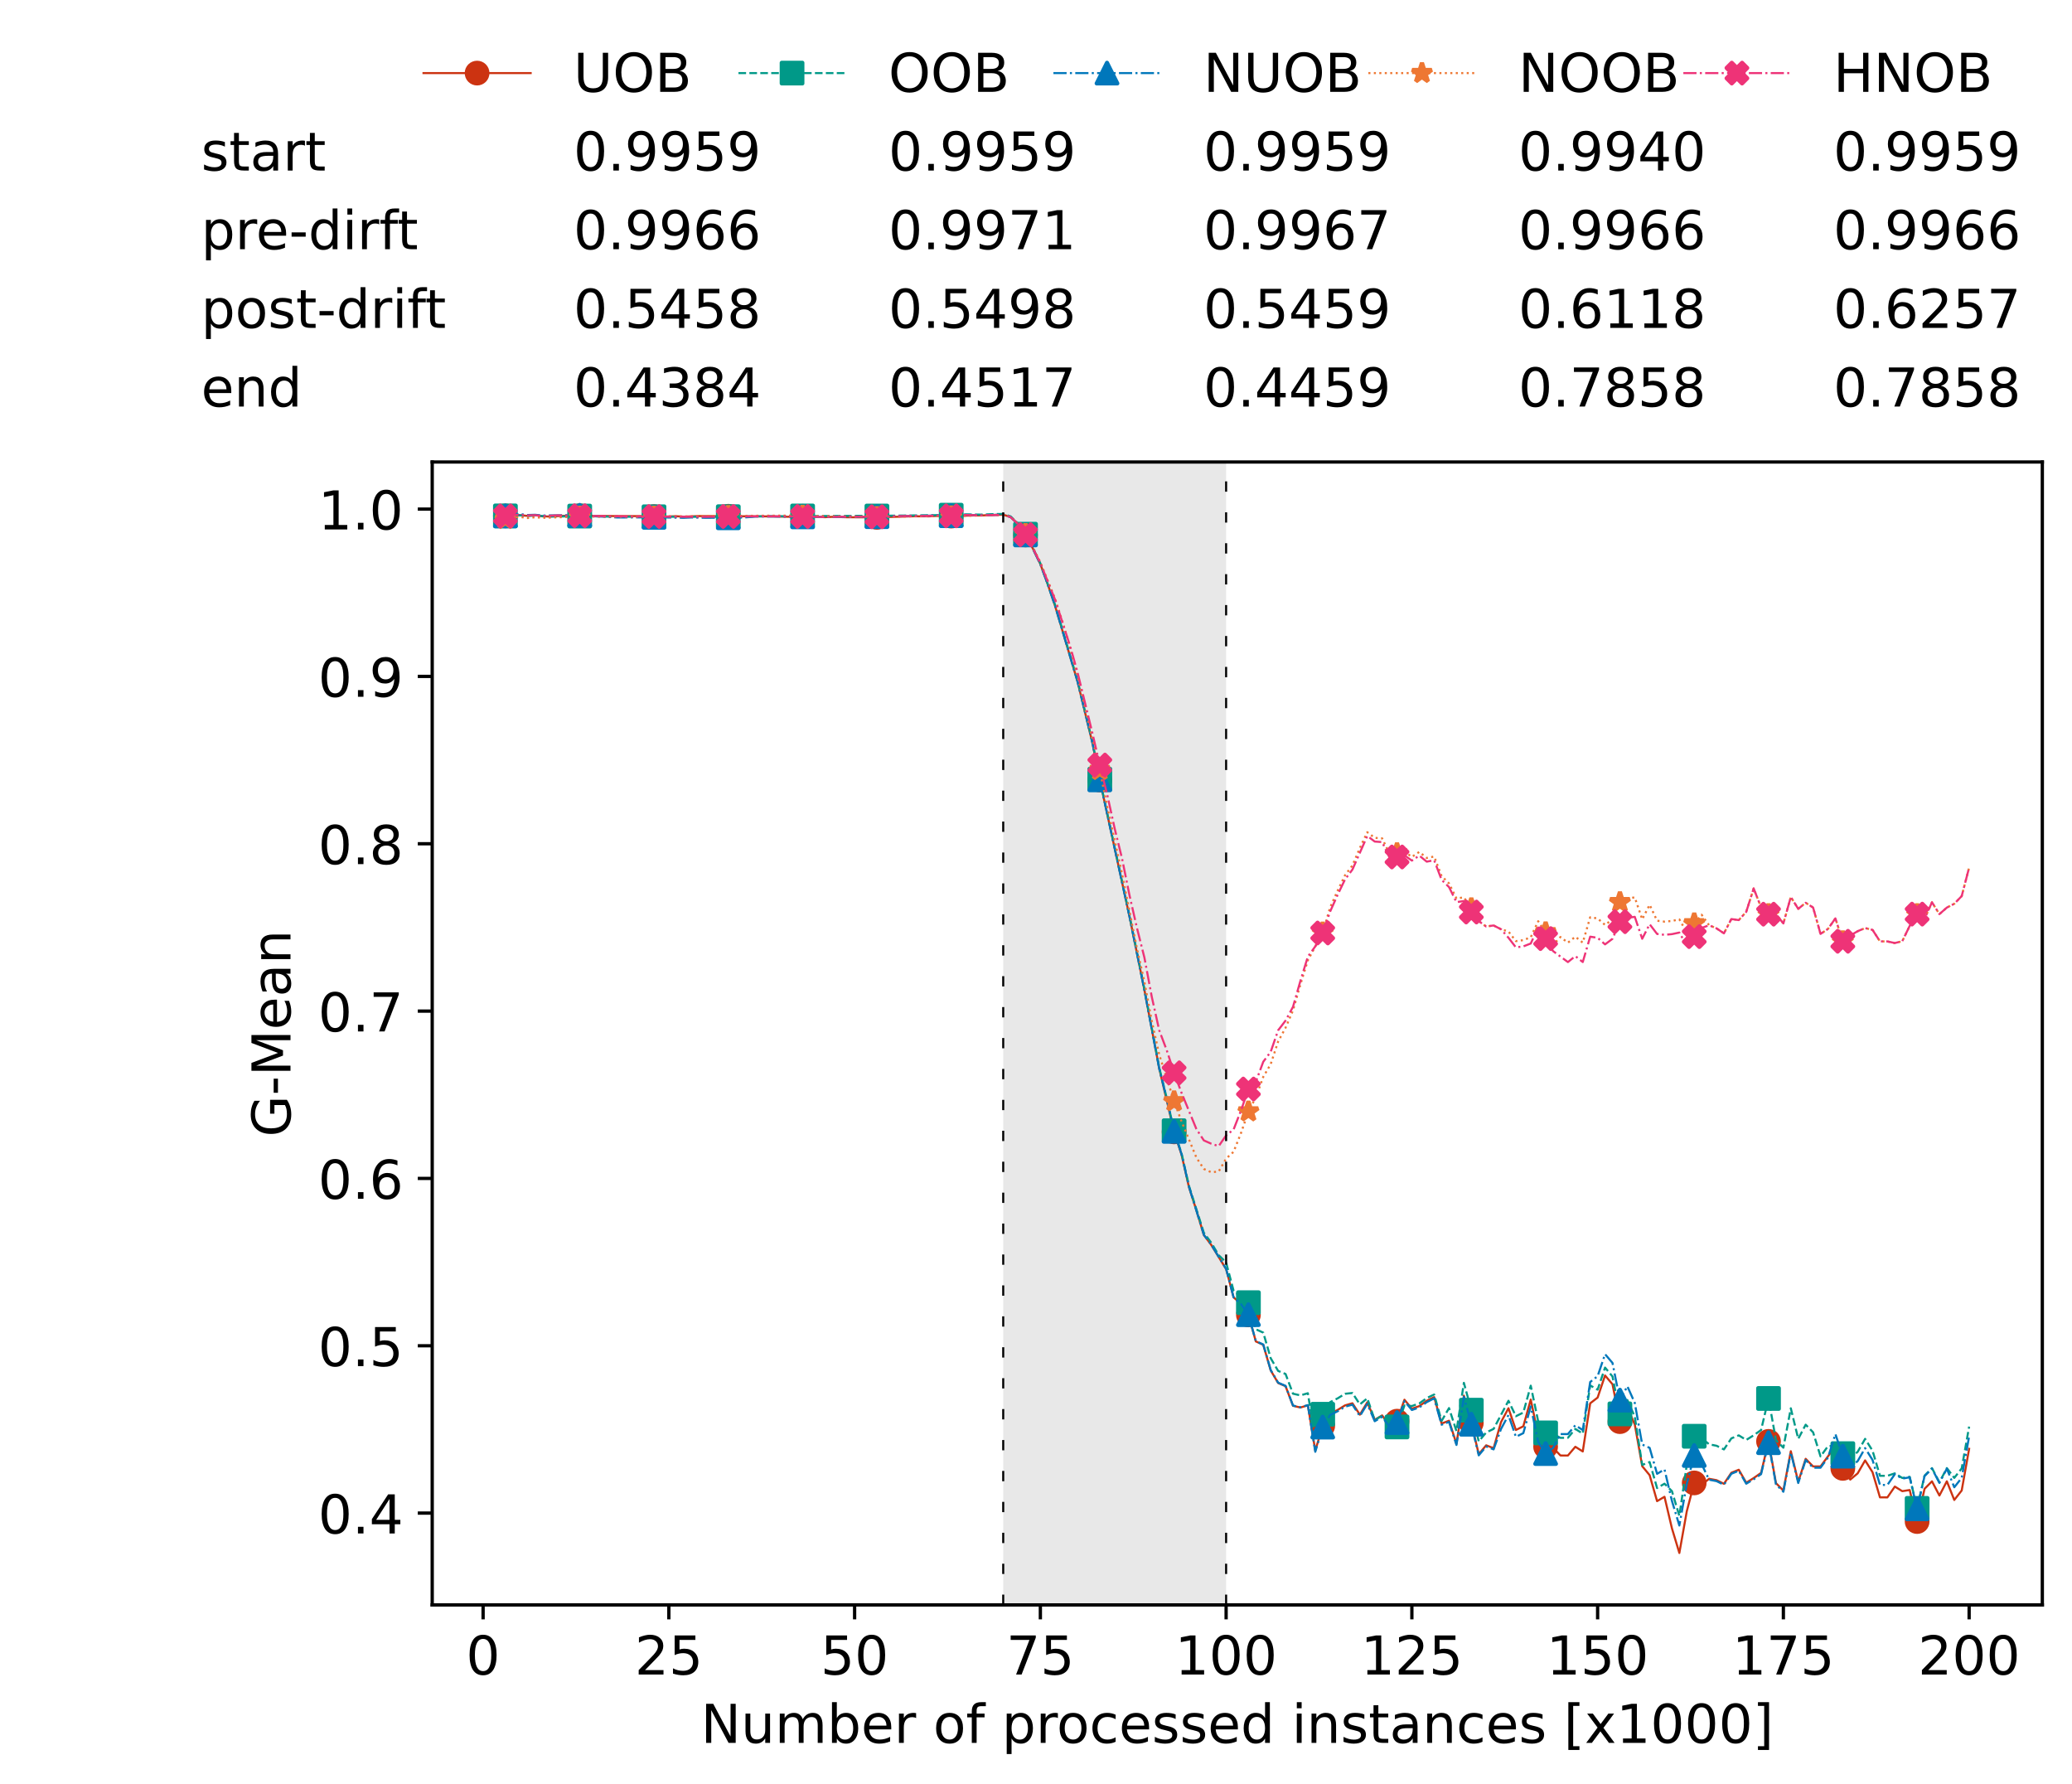 <?xml version="1.0" encoding="utf-8" standalone="no"?>
<!DOCTYPE svg PUBLIC "-//W3C//DTD SVG 1.1//EN"
  "http://www.w3.org/Graphics/SVG/1.1/DTD/svg11.dtd">
<!-- Created with matplotlib (https://matplotlib.org/) -->
<svg height="432.615pt" version="1.1" viewBox="0 0 502.65 432.615" width="502.65pt" xmlns="http://www.w3.org/2000/svg" xmlns:xlink="http://www.w3.org/1999/xlink">
 <defs>
  <style type="text/css">*{stroke-linecap:butt;stroke-linejoin:round;}</style>
 </defs>
 <g id="figure_1">
  <g id="patch_1">
   <path d="M 0 432.615 
L 502.65 432.615 
L 502.65 0 
L 0 0 
z
" style="fill:#ffffff;"/>
  </g>
  <g id="axes_1">
   <g id="patch_2">
    <path d="M 104.85 389.252 
L 495.45 389.252 
L 495.45 112.052 
L 104.85 112.052 
z
" style="fill:#ffffff;"/>
   </g>
   <g id="patch_3">
    <path clip-path="url(#pfd1a5d884f)" d="M 297.446 389.252 
L 297.446 112.052 
L 243.372 112.052 
L 243.372 389.252 
z
" style="fill:#d3d3d3;opacity:0.5;"/>
   </g>
   <g id="matplotlib.axis_1">
    <g id="xtick_1">
     <g id="line2d_1">
      <defs>
       <path d="M 0 0 
L 0 3.5 
" id="m444dddc6f5" style="stroke:#000000;stroke-width:0.8;"/>
      </defs>
      <g>
       <use style="stroke:#000000;stroke-width:0.8;" x="117.197" xlink:href="#m444dddc6f5" y="389.252"/>
      </g>
     </g>
     <g id="text_1">
      <!-- 0 -->
      <g transform="translate(113.061 406.13)scale(0.13 -0.13)">
       <defs>
        <path d="M 31.781 66.406 
Q 24.172 66.406 20.328 58.906 
Q 16.5 51.422 16.5 36.375 
Q 16.5 21.391 20.328 13.891 
Q 24.172 6.391 31.781 6.391 
Q 39.453 6.391 43.281 13.891 
Q 47.125 21.391 47.125 36.375 
Q 47.125 51.422 43.281 58.906 
Q 39.453 66.406 31.781 66.406 
z
M 31.781 74.219 
Q 44.047 74.219 50.516 64.516 
Q 56.984 54.828 56.984 36.375 
Q 56.984 17.969 50.516 8.266 
Q 44.047 -1.422 31.781 -1.422 
Q 19.531 -1.422 13.062 8.266 
Q 6.594 17.969 6.594 36.375 
Q 6.594 54.828 13.062 64.516 
Q 19.531 74.219 31.781 74.219 
z
" id="DejaVuSans-48"/>
       </defs>
       <use xlink:href="#DejaVuSans-48"/>
      </g>
     </g>
    </g>
    <g id="xtick_2">
     <g id="line2d_2">
      <g>
       <use style="stroke:#000000;stroke-width:0.8;" x="162.259" xlink:href="#m444dddc6f5" y="389.252"/>
      </g>
     </g>
     <g id="text_2">
      <!-- 25 -->
      <g transform="translate(153.988 406.13)scale(0.13 -0.13)">
       <defs>
        <path d="M 19.188 8.297 
L 53.609 8.297 
L 53.609 0 
L 7.328 0 
L 7.328 8.297 
Q 12.938 14.109 22.625 23.891 
Q 32.328 33.688 34.812 36.531 
Q 39.547 41.844 41.422 45.531 
Q 43.312 49.219 43.312 52.781 
Q 43.312 58.594 39.234 62.25 
Q 35.156 65.922 28.609 65.922 
Q 23.969 65.922 18.812 64.312 
Q 13.672 62.703 7.812 59.422 
L 7.812 69.391 
Q 13.766 71.781 18.938 73 
Q 24.125 74.219 28.422 74.219 
Q 39.75 74.219 46.484 68.547 
Q 53.219 62.891 53.219 53.422 
Q 53.219 48.922 51.531 44.891 
Q 49.859 40.875 45.406 35.406 
Q 44.188 33.984 37.641 27.219 
Q 31.109 20.453 19.188 8.297 
z
" id="DejaVuSans-50"/>
        <path d="M 10.797 72.906 
L 49.516 72.906 
L 49.516 64.594 
L 19.828 64.594 
L 19.828 46.734 
Q 21.969 47.469 24.109 47.828 
Q 26.266 48.188 28.422 48.188 
Q 40.625 48.188 47.75 41.5 
Q 54.891 34.812 54.891 23.391 
Q 54.891 11.625 47.562 5.094 
Q 40.234 -1.422 26.906 -1.422 
Q 22.312 -1.422 17.547 -0.641 
Q 12.797 0.141 7.719 1.703 
L 7.719 11.625 
Q 12.109 9.234 16.797 8.062 
Q 21.484 6.891 26.703 6.891 
Q 35.156 6.891 40.078 11.328 
Q 45.016 15.766 45.016 23.391 
Q 45.016 31 40.078 35.438 
Q 35.156 39.891 26.703 39.891 
Q 22.75 39.891 18.812 39.016 
Q 14.891 38.141 10.797 36.281 
z
" id="DejaVuSans-53"/>
       </defs>
       <use xlink:href="#DejaVuSans-50"/>
       <use x="63.623" xlink:href="#DejaVuSans-53"/>
      </g>
     </g>
    </g>
    <g id="xtick_3">
     <g id="line2d_3">
      <g>
       <use style="stroke:#000000;stroke-width:0.8;" x="207.322" xlink:href="#m444dddc6f5" y="389.252"/>
      </g>
     </g>
     <g id="text_3">
      <!-- 50 -->
      <g transform="translate(199.05 406.13)scale(0.13 -0.13)">
       <use xlink:href="#DejaVuSans-53"/>
       <use x="63.623" xlink:href="#DejaVuSans-48"/>
      </g>
     </g>
    </g>
    <g id="xtick_4">
     <g id="line2d_4">
      <g>
       <use style="stroke:#000000;stroke-width:0.8;" x="252.384" xlink:href="#m444dddc6f5" y="389.252"/>
      </g>
     </g>
     <g id="text_4">
      <!-- 75 -->
      <g transform="translate(244.113 406.13)scale(0.13 -0.13)">
       <defs>
        <path d="M 8.203 72.906 
L 55.078 72.906 
L 55.078 68.703 
L 28.609 0 
L 18.312 0 
L 43.219 64.594 
L 8.203 64.594 
z
" id="DejaVuSans-55"/>
       </defs>
       <use xlink:href="#DejaVuSans-55"/>
       <use x="63.623" xlink:href="#DejaVuSans-53"/>
      </g>
     </g>
    </g>
    <g id="xtick_5">
     <g id="line2d_5">
      <g>
       <use style="stroke:#000000;stroke-width:0.8;" x="297.446" xlink:href="#m444dddc6f5" y="389.252"/>
      </g>
     </g>
     <g id="text_5">
      <!-- 100 -->
      <g transform="translate(285.039 406.13)scale(0.13 -0.13)">
       <defs>
        <path d="M 12.406 8.297 
L 28.516 8.297 
L 28.516 63.922 
L 10.984 60.406 
L 10.984 69.391 
L 28.422 72.906 
L 38.281 72.906 
L 38.281 8.297 
L 54.391 8.297 
L 54.391 0 
L 12.406 0 
z
" id="DejaVuSans-49"/>
       </defs>
       <use xlink:href="#DejaVuSans-49"/>
       <use x="63.623" xlink:href="#DejaVuSans-48"/>
       <use x="127.246" xlink:href="#DejaVuSans-48"/>
      </g>
     </g>
    </g>
    <g id="xtick_6">
     <g id="line2d_6">
      <g>
       <use style="stroke:#000000;stroke-width:0.8;" x="342.509" xlink:href="#m444dddc6f5" y="389.252"/>
      </g>
     </g>
     <g id="text_6">
      <!-- 125 -->
      <g transform="translate(330.102 406.13)scale(0.13 -0.13)">
       <use xlink:href="#DejaVuSans-49"/>
       <use x="63.623" xlink:href="#DejaVuSans-50"/>
       <use x="127.246" xlink:href="#DejaVuSans-53"/>
      </g>
     </g>
    </g>
    <g id="xtick_7">
     <g id="line2d_7">
      <g>
       <use style="stroke:#000000;stroke-width:0.8;" x="387.571" xlink:href="#m444dddc6f5" y="389.252"/>
      </g>
     </g>
     <g id="text_7">
      <!-- 150 -->
      <g transform="translate(375.164 406.13)scale(0.13 -0.13)">
       <use xlink:href="#DejaVuSans-49"/>
       <use x="63.623" xlink:href="#DejaVuSans-53"/>
       <use x="127.246" xlink:href="#DejaVuSans-48"/>
      </g>
     </g>
    </g>
    <g id="xtick_8">
     <g id="line2d_8">
      <g>
       <use style="stroke:#000000;stroke-width:0.8;" x="432.633" xlink:href="#m444dddc6f5" y="389.252"/>
      </g>
     </g>
     <g id="text_8">
      <!-- 175 -->
      <g transform="translate(420.226 406.13)scale(0.13 -0.13)">
       <use xlink:href="#DejaVuSans-49"/>
       <use x="63.623" xlink:href="#DejaVuSans-55"/>
       <use x="127.246" xlink:href="#DejaVuSans-53"/>
      </g>
     </g>
    </g>
    <g id="xtick_9">
     <g id="line2d_9">
      <g>
       <use style="stroke:#000000;stroke-width:0.8;" x="477.695" xlink:href="#m444dddc6f5" y="389.252"/>
      </g>
     </g>
     <g id="text_9">
      <!-- 200 -->
      <g transform="translate(465.289 406.13)scale(0.13 -0.13)">
       <use xlink:href="#DejaVuSans-50"/>
       <use x="63.623" xlink:href="#DejaVuSans-48"/>
       <use x="127.246" xlink:href="#DejaVuSans-48"/>
      </g>
     </g>
    </g>
    <g id="text_10">
     <!-- Number of processed instances [x1000] -->
     <g transform="translate(170.025 422.711)scale(0.13 -0.13)">
      <defs>
       <path d="M 9.812 72.906 
L 23.094 72.906 
L 55.422 11.922 
L 55.422 72.906 
L 64.984 72.906 
L 64.984 0 
L 51.703 0 
L 19.391 60.984 
L 19.391 0 
L 9.812 0 
z
" id="DejaVuSans-78"/>
       <path d="M 8.5 21.578 
L 8.5 54.688 
L 17.484 54.688 
L 17.484 21.922 
Q 17.484 14.156 20.5 10.266 
Q 23.531 6.391 29.594 6.391 
Q 36.859 6.391 41.078 11.031 
Q 45.312 15.672 45.312 23.688 
L 45.312 54.688 
L 54.297 54.688 
L 54.297 0 
L 45.312 0 
L 45.312 8.406 
Q 42.047 3.422 37.719 1 
Q 33.406 -1.422 27.688 -1.422 
Q 18.266 -1.422 13.375 4.438 
Q 8.5 10.297 8.5 21.578 
z
M 31.109 56 
z
" id="DejaVuSans-117"/>
       <path d="M 52 44.188 
Q 55.375 50.25 60.062 53.125 
Q 64.75 56 71.094 56 
Q 79.641 56 84.281 50.016 
Q 88.922 44.047 88.922 33.016 
L 88.922 0 
L 79.891 0 
L 79.891 32.719 
Q 79.891 40.578 77.094 44.375 
Q 74.312 48.188 68.609 48.188 
Q 61.625 48.188 57.562 43.547 
Q 53.516 38.922 53.516 30.906 
L 53.516 0 
L 44.484 0 
L 44.484 32.719 
Q 44.484 40.625 41.703 44.406 
Q 38.922 48.188 33.109 48.188 
Q 26.219 48.188 22.156 43.531 
Q 18.109 38.875 18.109 30.906 
L 18.109 0 
L 9.078 0 
L 9.078 54.688 
L 18.109 54.688 
L 18.109 46.188 
Q 21.188 51.219 25.484 53.609 
Q 29.781 56 35.688 56 
Q 41.656 56 45.828 52.969 
Q 50 49.953 52 44.188 
z
" id="DejaVuSans-109"/>
       <path d="M 48.688 27.297 
Q 48.688 37.203 44.609 42.844 
Q 40.531 48.484 33.406 48.484 
Q 26.266 48.484 22.188 42.844 
Q 18.109 37.203 18.109 27.297 
Q 18.109 17.391 22.188 11.75 
Q 26.266 6.109 33.406 6.109 
Q 40.531 6.109 44.609 11.75 
Q 48.688 17.391 48.688 27.297 
z
M 18.109 46.391 
Q 20.953 51.266 25.266 53.625 
Q 29.594 56 35.594 56 
Q 45.562 56 51.781 48.094 
Q 58.016 40.188 58.016 27.297 
Q 58.016 14.406 51.781 6.484 
Q 45.562 -1.422 35.594 -1.422 
Q 29.594 -1.422 25.266 0.953 
Q 20.953 3.328 18.109 8.203 
L 18.109 0 
L 9.078 0 
L 9.078 75.984 
L 18.109 75.984 
z
" id="DejaVuSans-98"/>
       <path d="M 56.203 29.594 
L 56.203 25.203 
L 14.891 25.203 
Q 15.484 15.922 20.484 11.062 
Q 25.484 6.203 34.422 6.203 
Q 39.594 6.203 44.453 7.469 
Q 49.312 8.734 54.109 11.281 
L 54.109 2.781 
Q 49.266 0.734 44.188 -0.344 
Q 39.109 -1.422 33.891 -1.422 
Q 20.797 -1.422 13.156 6.188 
Q 5.516 13.812 5.516 26.812 
Q 5.516 40.234 12.766 48.109 
Q 20.016 56 32.328 56 
Q 43.359 56 49.781 48.891 
Q 56.203 41.797 56.203 29.594 
z
M 47.219 32.234 
Q 47.125 39.594 43.094 43.984 
Q 39.062 48.391 32.422 48.391 
Q 24.906 48.391 20.391 44.141 
Q 15.875 39.891 15.188 32.172 
z
" id="DejaVuSans-101"/>
       <path d="M 41.109 46.297 
Q 39.594 47.172 37.812 47.578 
Q 36.031 48 33.891 48 
Q 26.266 48 22.188 43.047 
Q 18.109 38.094 18.109 28.812 
L 18.109 0 
L 9.078 0 
L 9.078 54.688 
L 18.109 54.688 
L 18.109 46.188 
Q 20.953 51.172 25.484 53.578 
Q 30.031 56 36.531 56 
Q 37.453 56 38.578 55.875 
Q 39.703 55.766 41.062 55.516 
z
" id="DejaVuSans-114"/>
       <path id="DejaVuSans-32"/>
       <path d="M 30.609 48.391 
Q 23.391 48.391 19.188 42.75 
Q 14.984 37.109 14.984 27.297 
Q 14.984 17.484 19.156 11.844 
Q 23.344 6.203 30.609 6.203 
Q 37.797 6.203 41.984 11.859 
Q 46.188 17.531 46.188 27.297 
Q 46.188 37.016 41.984 42.703 
Q 37.797 48.391 30.609 48.391 
z
M 30.609 56 
Q 42.328 56 49.016 48.375 
Q 55.719 40.766 55.719 27.297 
Q 55.719 13.875 49.016 6.219 
Q 42.328 -1.422 30.609 -1.422 
Q 18.844 -1.422 12.172 6.219 
Q 5.516 13.875 5.516 27.297 
Q 5.516 40.766 12.172 48.375 
Q 18.844 56 30.609 56 
z
" id="DejaVuSans-111"/>
       <path d="M 37.109 75.984 
L 37.109 68.5 
L 28.516 68.5 
Q 23.688 68.5 21.797 66.547 
Q 19.922 64.594 19.922 59.516 
L 19.922 54.688 
L 34.719 54.688 
L 34.719 47.703 
L 19.922 47.703 
L 19.922 0 
L 10.891 0 
L 10.891 47.703 
L 2.297 47.703 
L 2.297 54.688 
L 10.891 54.688 
L 10.891 58.5 
Q 10.891 67.625 15.141 71.797 
Q 19.391 75.984 28.609 75.984 
z
" id="DejaVuSans-102"/>
       <path d="M 18.109 8.203 
L 18.109 -20.797 
L 9.078 -20.797 
L 9.078 54.688 
L 18.109 54.688 
L 18.109 46.391 
Q 20.953 51.266 25.266 53.625 
Q 29.594 56 35.594 56 
Q 45.562 56 51.781 48.094 
Q 58.016 40.188 58.016 27.297 
Q 58.016 14.406 51.781 6.484 
Q 45.562 -1.422 35.594 -1.422 
Q 29.594 -1.422 25.266 0.953 
Q 20.953 3.328 18.109 8.203 
z
M 48.688 27.297 
Q 48.688 37.203 44.609 42.844 
Q 40.531 48.484 33.406 48.484 
Q 26.266 48.484 22.188 42.844 
Q 18.109 37.203 18.109 27.297 
Q 18.109 17.391 22.188 11.75 
Q 26.266 6.109 33.406 6.109 
Q 40.531 6.109 44.609 11.75 
Q 48.688 17.391 48.688 27.297 
z
" id="DejaVuSans-112"/>
       <path d="M 48.781 52.594 
L 48.781 44.188 
Q 44.969 46.297 41.141 47.344 
Q 37.312 48.391 33.406 48.391 
Q 24.656 48.391 19.812 42.844 
Q 14.984 37.312 14.984 27.297 
Q 14.984 17.281 19.812 11.734 
Q 24.656 6.203 33.406 6.203 
Q 37.312 6.203 41.141 7.25 
Q 44.969 8.297 48.781 10.406 
L 48.781 2.094 
Q 45.016 0.344 40.984 -0.531 
Q 36.969 -1.422 32.422 -1.422 
Q 20.062 -1.422 12.781 6.344 
Q 5.516 14.109 5.516 27.297 
Q 5.516 40.672 12.859 48.328 
Q 20.219 56 33.016 56 
Q 37.156 56 41.109 55.141 
Q 45.062 54.297 48.781 52.594 
z
" id="DejaVuSans-99"/>
       <path d="M 44.281 53.078 
L 44.281 44.578 
Q 40.484 46.531 36.375 47.5 
Q 32.281 48.484 27.875 48.484 
Q 21.188 48.484 17.844 46.438 
Q 14.5 44.391 14.5 40.281 
Q 14.5 37.156 16.891 35.375 
Q 19.281 33.594 26.516 31.984 
L 29.594 31.297 
Q 39.156 29.25 43.188 25.516 
Q 47.219 21.781 47.219 15.094 
Q 47.219 7.469 41.188 3.016 
Q 35.156 -1.422 24.609 -1.422 
Q 20.219 -1.422 15.453 -0.562 
Q 10.688 0.297 5.422 2 
L 5.422 11.281 
Q 10.406 8.688 15.234 7.391 
Q 20.062 6.109 24.812 6.109 
Q 31.156 6.109 34.562 8.281 
Q 37.984 10.453 37.984 14.406 
Q 37.984 18.062 35.516 20.016 
Q 33.062 21.969 24.703 23.781 
L 21.578 24.516 
Q 13.234 26.266 9.516 29.906 
Q 5.812 33.547 5.812 39.891 
Q 5.812 47.609 11.281 51.797 
Q 16.75 56 26.812 56 
Q 31.781 56 36.172 55.266 
Q 40.578 54.547 44.281 53.078 
z
" id="DejaVuSans-115"/>
       <path d="M 45.406 46.391 
L 45.406 75.984 
L 54.391 75.984 
L 54.391 0 
L 45.406 0 
L 45.406 8.203 
Q 42.578 3.328 38.25 0.953 
Q 33.938 -1.422 27.875 -1.422 
Q 17.969 -1.422 11.734 6.484 
Q 5.516 14.406 5.516 27.297 
Q 5.516 40.188 11.734 48.094 
Q 17.969 56 27.875 56 
Q 33.938 56 38.25 53.625 
Q 42.578 51.266 45.406 46.391 
z
M 14.797 27.297 
Q 14.797 17.391 18.875 11.75 
Q 22.953 6.109 30.078 6.109 
Q 37.203 6.109 41.297 11.75 
Q 45.406 17.391 45.406 27.297 
Q 45.406 37.203 41.297 42.844 
Q 37.203 48.484 30.078 48.484 
Q 22.953 48.484 18.875 42.844 
Q 14.797 37.203 14.797 27.297 
z
" id="DejaVuSans-100"/>
       <path d="M 9.422 54.688 
L 18.406 54.688 
L 18.406 0 
L 9.422 0 
z
M 9.422 75.984 
L 18.406 75.984 
L 18.406 64.594 
L 9.422 64.594 
z
" id="DejaVuSans-105"/>
       <path d="M 54.891 33.016 
L 54.891 0 
L 45.906 0 
L 45.906 32.719 
Q 45.906 40.484 42.875 44.328 
Q 39.844 48.188 33.797 48.188 
Q 26.516 48.188 22.312 43.547 
Q 18.109 38.922 18.109 30.906 
L 18.109 0 
L 9.078 0 
L 9.078 54.688 
L 18.109 54.688 
L 18.109 46.188 
Q 21.344 51.125 25.703 53.562 
Q 30.078 56 35.797 56 
Q 45.219 56 50.047 50.172 
Q 54.891 44.344 54.891 33.016 
z
" id="DejaVuSans-110"/>
       <path d="M 18.312 70.219 
L 18.312 54.688 
L 36.812 54.688 
L 36.812 47.703 
L 18.312 47.703 
L 18.312 18.016 
Q 18.312 11.328 20.141 9.422 
Q 21.969 7.516 27.594 7.516 
L 36.812 7.516 
L 36.812 0 
L 27.594 0 
Q 17.188 0 13.234 3.875 
Q 9.281 7.766 9.281 18.016 
L 9.281 47.703 
L 2.688 47.703 
L 2.688 54.688 
L 9.281 54.688 
L 9.281 70.219 
z
" id="DejaVuSans-116"/>
       <path d="M 34.281 27.484 
Q 23.391 27.484 19.188 25 
Q 14.984 22.516 14.984 16.5 
Q 14.984 11.719 18.141 8.906 
Q 21.297 6.109 26.703 6.109 
Q 34.188 6.109 38.703 11.406 
Q 43.219 16.703 43.219 25.484 
L 43.219 27.484 
z
M 52.203 31.203 
L 52.203 0 
L 43.219 0 
L 43.219 8.297 
Q 40.141 3.328 35.547 0.953 
Q 30.953 -1.422 24.312 -1.422 
Q 15.922 -1.422 10.953 3.297 
Q 6 8.016 6 15.922 
Q 6 25.141 12.172 29.828 
Q 18.359 34.516 30.609 34.516 
L 43.219 34.516 
L 43.219 35.406 
Q 43.219 41.609 39.141 45 
Q 35.062 48.391 27.688 48.391 
Q 23 48.391 18.547 47.266 
Q 14.109 46.141 10.016 43.891 
L 10.016 52.203 
Q 14.938 54.109 19.578 55.047 
Q 24.219 56 28.609 56 
Q 40.484 56 46.344 49.844 
Q 52.203 43.703 52.203 31.203 
z
" id="DejaVuSans-97"/>
       <path d="M 8.594 75.984 
L 29.297 75.984 
L 29.297 69 
L 17.578 69 
L 17.578 -6.203 
L 29.297 -6.203 
L 29.297 -13.188 
L 8.594 -13.188 
z
" id="DejaVuSans-91"/>
       <path d="M 54.891 54.688 
L 35.109 28.078 
L 55.906 0 
L 45.312 0 
L 29.391 21.484 
L 13.484 0 
L 2.875 0 
L 24.125 28.609 
L 4.688 54.688 
L 15.281 54.688 
L 29.781 35.203 
L 44.281 54.688 
z
" id="DejaVuSans-120"/>
       <path d="M 30.422 75.984 
L 30.422 -13.188 
L 9.719 -13.188 
L 9.719 -6.203 
L 21.391 -6.203 
L 21.391 69 
L 9.719 69 
L 9.719 75.984 
z
" id="DejaVuSans-93"/>
      </defs>
      <use xlink:href="#DejaVuSans-78"/>
      <use x="74.805" xlink:href="#DejaVuSans-117"/>
      <use x="138.184" xlink:href="#DejaVuSans-109"/>
      <use x="235.596" xlink:href="#DejaVuSans-98"/>
      <use x="299.072" xlink:href="#DejaVuSans-101"/>
      <use x="360.596" xlink:href="#DejaVuSans-114"/>
      <use x="401.709" xlink:href="#DejaVuSans-32"/>
      <use x="433.496" xlink:href="#DejaVuSans-111"/>
      <use x="494.678" xlink:href="#DejaVuSans-102"/>
      <use x="529.883" xlink:href="#DejaVuSans-32"/>
      <use x="561.67" xlink:href="#DejaVuSans-112"/>
      <use x="625.146" xlink:href="#DejaVuSans-114"/>
      <use x="664.01" xlink:href="#DejaVuSans-111"/>
      <use x="725.191" xlink:href="#DejaVuSans-99"/>
      <use x="780.172" xlink:href="#DejaVuSans-101"/>
      <use x="841.695" xlink:href="#DejaVuSans-115"/>
      <use x="893.795" xlink:href="#DejaVuSans-115"/>
      <use x="945.895" xlink:href="#DejaVuSans-101"/>
      <use x="1007.418" xlink:href="#DejaVuSans-100"/>
      <use x="1070.895" xlink:href="#DejaVuSans-32"/>
      <use x="1102.682" xlink:href="#DejaVuSans-105"/>
      <use x="1130.465" xlink:href="#DejaVuSans-110"/>
      <use x="1193.844" xlink:href="#DejaVuSans-115"/>
      <use x="1245.943" xlink:href="#DejaVuSans-116"/>
      <use x="1285.152" xlink:href="#DejaVuSans-97"/>
      <use x="1346.432" xlink:href="#DejaVuSans-110"/>
      <use x="1409.811" xlink:href="#DejaVuSans-99"/>
      <use x="1464.791" xlink:href="#DejaVuSans-101"/>
      <use x="1526.314" xlink:href="#DejaVuSans-115"/>
      <use x="1578.414" xlink:href="#DejaVuSans-32"/>
      <use x="1610.201" xlink:href="#DejaVuSans-91"/>
      <use x="1649.215" xlink:href="#DejaVuSans-120"/>
      <use x="1708.395" xlink:href="#DejaVuSans-49"/>
      <use x="1772.018" xlink:href="#DejaVuSans-48"/>
      <use x="1835.641" xlink:href="#DejaVuSans-48"/>
      <use x="1899.264" xlink:href="#DejaVuSans-48"/>
      <use x="1962.887" xlink:href="#DejaVuSans-93"/>
     </g>
    </g>
   </g>
   <g id="matplotlib.axis_2">
    <g id="ytick_1">
     <g id="line2d_10">
      <defs>
       <path d="M 0 0 
L -3.5 0 
" id="m22cd82af10" style="stroke:#000000;stroke-width:0.8;"/>
      </defs>
      <g>
       <use style="stroke:#000000;stroke-width:0.8;" x="104.85" xlink:href="#m22cd82af10" y="366.976"/>
      </g>
     </g>
     <g id="text_11">
      <!-- 0.4 -->
      <g transform="translate(77.176 371.915)scale(0.13 -0.13)">
       <defs>
        <path d="M 10.688 12.406 
L 21 12.406 
L 21 0 
L 10.688 0 
z
" id="DejaVuSans-46"/>
        <path d="M 37.797 64.312 
L 12.891 25.391 
L 37.797 25.391 
z
M 35.203 72.906 
L 47.609 72.906 
L 47.609 25.391 
L 58.016 25.391 
L 58.016 17.188 
L 47.609 17.188 
L 47.609 0 
L 37.797 0 
L 37.797 17.188 
L 4.891 17.188 
L 4.891 26.703 
z
" id="DejaVuSans-52"/>
       </defs>
       <use xlink:href="#DejaVuSans-48"/>
       <use x="63.623" xlink:href="#DejaVuSans-46"/>
       <use x="95.41" xlink:href="#DejaVuSans-52"/>
      </g>
     </g>
    </g>
    <g id="ytick_2">
     <g id="line2d_11">
      <g>
       <use style="stroke:#000000;stroke-width:0.8;" x="104.85" xlink:href="#m22cd82af10" y="326.392"/>
      </g>
     </g>
     <g id="text_12">
      <!-- 0.5 -->
      <g transform="translate(77.176 331.331)scale(0.13 -0.13)">
       <use xlink:href="#DejaVuSans-48"/>
       <use x="63.623" xlink:href="#DejaVuSans-46"/>
       <use x="95.41" xlink:href="#DejaVuSans-53"/>
      </g>
     </g>
    </g>
    <g id="ytick_3">
     <g id="line2d_12">
      <g>
       <use style="stroke:#000000;stroke-width:0.8;" x="104.85" xlink:href="#m22cd82af10" y="285.808"/>
      </g>
     </g>
     <g id="text_13">
      <!-- 0.6 -->
      <g transform="translate(77.176 290.747)scale(0.13 -0.13)">
       <defs>
        <path d="M 33.016 40.375 
Q 26.375 40.375 22.484 35.828 
Q 18.609 31.297 18.609 23.391 
Q 18.609 15.531 22.484 10.953 
Q 26.375 6.391 33.016 6.391 
Q 39.656 6.391 43.531 10.953 
Q 47.406 15.531 47.406 23.391 
Q 47.406 31.297 43.531 35.828 
Q 39.656 40.375 33.016 40.375 
z
M 52.594 71.297 
L 52.594 62.312 
Q 48.875 64.062 45.094 64.984 
Q 41.312 65.922 37.594 65.922 
Q 27.828 65.922 22.672 59.328 
Q 17.531 52.734 16.797 39.406 
Q 19.672 43.656 24.016 45.922 
Q 28.375 48.188 33.594 48.188 
Q 44.578 48.188 50.953 41.516 
Q 57.328 34.859 57.328 23.391 
Q 57.328 12.156 50.688 5.359 
Q 44.047 -1.422 33.016 -1.422 
Q 20.359 -1.422 13.672 8.266 
Q 6.984 17.969 6.984 36.375 
Q 6.984 53.656 15.188 63.938 
Q 23.391 74.219 37.203 74.219 
Q 40.922 74.219 44.703 73.484 
Q 48.484 72.75 52.594 71.297 
z
" id="DejaVuSans-54"/>
       </defs>
       <use xlink:href="#DejaVuSans-48"/>
       <use x="63.623" xlink:href="#DejaVuSans-46"/>
       <use x="95.41" xlink:href="#DejaVuSans-54"/>
      </g>
     </g>
    </g>
    <g id="ytick_4">
     <g id="line2d_13">
      <g>
       <use style="stroke:#000000;stroke-width:0.8;" x="104.85" xlink:href="#m22cd82af10" y="245.223"/>
      </g>
     </g>
     <g id="text_14">
      <!-- 0.7 -->
      <g transform="translate(77.176 250.162)scale(0.13 -0.13)">
       <use xlink:href="#DejaVuSans-48"/>
       <use x="63.623" xlink:href="#DejaVuSans-46"/>
       <use x="95.41" xlink:href="#DejaVuSans-55"/>
      </g>
     </g>
    </g>
    <g id="ytick_5">
     <g id="line2d_14">
      <g>
       <use style="stroke:#000000;stroke-width:0.8;" x="104.85" xlink:href="#m22cd82af10" y="204.639"/>
      </g>
     </g>
     <g id="text_15">
      <!-- 0.8 -->
      <g transform="translate(77.176 209.578)scale(0.13 -0.13)">
       <defs>
        <path d="M 31.781 34.625 
Q 24.75 34.625 20.719 30.859 
Q 16.703 27.094 16.703 20.516 
Q 16.703 13.922 20.719 10.156 
Q 24.75 6.391 31.781 6.391 
Q 38.812 6.391 42.859 10.172 
Q 46.922 13.969 46.922 20.516 
Q 46.922 27.094 42.891 30.859 
Q 38.875 34.625 31.781 34.625 
z
M 21.922 38.812 
Q 15.578 40.375 12.031 44.719 
Q 8.5 49.078 8.5 55.328 
Q 8.5 64.062 14.719 69.141 
Q 20.953 74.219 31.781 74.219 
Q 42.672 74.219 48.875 69.141 
Q 55.078 64.062 55.078 55.328 
Q 55.078 49.078 51.531 44.719 
Q 48 40.375 41.703 38.812 
Q 48.828 37.156 52.797 32.312 
Q 56.781 27.484 56.781 20.516 
Q 56.781 9.906 50.312 4.234 
Q 43.844 -1.422 31.781 -1.422 
Q 19.734 -1.422 13.25 4.234 
Q 6.781 9.906 6.781 20.516 
Q 6.781 27.484 10.781 32.312 
Q 14.797 37.156 21.922 38.812 
z
M 18.312 54.391 
Q 18.312 48.734 21.844 45.562 
Q 25.391 42.391 31.781 42.391 
Q 38.141 42.391 41.719 45.562 
Q 45.312 48.734 45.312 54.391 
Q 45.312 60.062 41.719 63.234 
Q 38.141 66.406 31.781 66.406 
Q 25.391 66.406 21.844 63.234 
Q 18.312 60.062 18.312 54.391 
z
" id="DejaVuSans-56"/>
       </defs>
       <use xlink:href="#DejaVuSans-48"/>
       <use x="63.623" xlink:href="#DejaVuSans-46"/>
       <use x="95.41" xlink:href="#DejaVuSans-56"/>
      </g>
     </g>
    </g>
    <g id="ytick_6">
     <g id="line2d_15">
      <g>
       <use style="stroke:#000000;stroke-width:0.8;" x="104.85" xlink:href="#m22cd82af10" y="164.054"/>
      </g>
     </g>
     <g id="text_16">
      <!-- 0.9 -->
      <g transform="translate(77.176 168.993)scale(0.13 -0.13)">
       <defs>
        <path d="M 10.984 1.516 
L 10.984 10.5 
Q 14.703 8.734 18.5 7.812 
Q 22.312 6.891 25.984 6.891 
Q 35.75 6.891 40.891 13.453 
Q 46.047 20.016 46.781 33.406 
Q 43.953 29.203 39.594 26.953 
Q 35.25 24.703 29.984 24.703 
Q 19.047 24.703 12.672 31.312 
Q 6.297 37.938 6.297 49.422 
Q 6.297 60.641 12.938 67.422 
Q 19.578 74.219 30.609 74.219 
Q 43.266 74.219 49.922 64.516 
Q 56.594 54.828 56.594 36.375 
Q 56.594 19.141 48.406 8.859 
Q 40.234 -1.422 26.422 -1.422 
Q 22.703 -1.422 18.891 -0.688 
Q 15.094 0.047 10.984 1.516 
z
M 30.609 32.422 
Q 37.25 32.422 41.125 36.953 
Q 45.016 41.5 45.016 49.422 
Q 45.016 57.281 41.125 61.844 
Q 37.25 66.406 30.609 66.406 
Q 23.969 66.406 20.094 61.844 
Q 16.219 57.281 16.219 49.422 
Q 16.219 41.5 20.094 36.953 
Q 23.969 32.422 30.609 32.422 
z
" id="DejaVuSans-57"/>
       </defs>
       <use xlink:href="#DejaVuSans-48"/>
       <use x="63.623" xlink:href="#DejaVuSans-46"/>
       <use x="95.41" xlink:href="#DejaVuSans-57"/>
      </g>
     </g>
    </g>
    <g id="ytick_7">
     <g id="line2d_16">
      <g>
       <use style="stroke:#000000;stroke-width:0.8;" x="104.85" xlink:href="#m22cd82af10" y="123.47"/>
      </g>
     </g>
     <g id="text_17">
      <!-- 1.0 -->
      <g transform="translate(77.176 128.409)scale(0.13 -0.13)">
       <use xlink:href="#DejaVuSans-49"/>
       <use x="63.623" xlink:href="#DejaVuSans-46"/>
       <use x="95.41" xlink:href="#DejaVuSans-48"/>
      </g>
     </g>
    </g>
    <g id="text_18">
     <!-- G-Mean -->
     <g transform="translate(70.472 275.744)rotate(-90)scale(0.13 -0.13)">
      <defs>
       <path d="M 59.516 10.406 
L 59.516 29.984 
L 43.406 29.984 
L 43.406 38.094 
L 69.281 38.094 
L 69.281 6.781 
Q 63.578 2.734 56.688 0.656 
Q 49.812 -1.422 42 -1.422 
Q 24.906 -1.422 15.25 8.562 
Q 5.609 18.562 5.609 36.375 
Q 5.609 54.25 15.25 64.234 
Q 24.906 74.219 42 74.219 
Q 49.125 74.219 55.547 72.453 
Q 61.969 70.703 67.391 67.281 
L 67.391 56.781 
Q 61.922 61.422 55.766 63.766 
Q 49.609 66.109 42.828 66.109 
Q 29.438 66.109 22.719 58.641 
Q 16.016 51.172 16.016 36.375 
Q 16.016 21.625 22.719 14.156 
Q 29.438 6.688 42.828 6.688 
Q 48.047 6.688 52.141 7.594 
Q 56.25 8.5 59.516 10.406 
z
" id="DejaVuSans-71"/>
       <path d="M 4.891 31.391 
L 31.203 31.391 
L 31.203 23.391 
L 4.891 23.391 
z
" id="DejaVuSans-45"/>
       <path d="M 9.812 72.906 
L 24.516 72.906 
L 43.109 23.297 
L 61.812 72.906 
L 76.516 72.906 
L 76.516 0 
L 66.891 0 
L 66.891 64.016 
L 48.094 14.016 
L 38.188 14.016 
L 19.391 64.016 
L 19.391 0 
L 9.812 0 
z
" id="DejaVuSans-77"/>
      </defs>
      <use xlink:href="#DejaVuSans-71"/>
      <use x="77.49" xlink:href="#DejaVuSans-45"/>
      <use x="113.574" xlink:href="#DejaVuSans-77"/>
      <use x="199.854" xlink:href="#DejaVuSans-101"/>
      <use x="261.377" xlink:href="#DejaVuSans-97"/>
      <use x="322.656" xlink:href="#DejaVuSans-110"/>
     </g>
    </g>
   </g>
   <g id="line2d_17"/>
   <g id="line2d_18"/>
   <g id="line2d_19"/>
   <g id="line2d_20"/>
   <g id="line2d_21"/>
   <g id="line2d_22">
    <path clip-path="url(#pfd1a5d884f)" d="M 122.605 125.126 
L 124.407 124.704 
L 126.21 124.971 
L 128.012 125.12 
L 129.815 124.947 
L 131.617 125.235 
L 133.419 125.272 
L 137.024 125.091 
L 140.629 125.085 
L 151.444 125.182 
L 155.049 125.17 
L 160.457 125.307 
L 164.062 125.203 
L 165.864 125.306 
L 169.469 125.166 
L 187.494 125.252 
L 191.099 125.335 
L 194.704 125.213 
L 200.112 125.436 
L 201.914 125.354 
L 205.519 125.454 
L 212.729 125.475 
L 221.742 125.214 
L 225.347 125.235 
L 227.149 125.132 
L 230.754 125.174 
L 236.162 125.015 
L 237.964 125.015 
L 241.569 124.874 
L 243.372 124.834 
L 245.174 125.387 
L 246.976 127.132 
L 248.779 129.754 
L 250.581 133.072 
L 252.384 136.81 
L 254.186 141.733 
L 255.989 147.07 
L 261.396 165.282 
L 265.001 180.143 
L 266.804 189.168 
L 274.014 222.307 
L 277.619 240.055 
L 281.224 259.152 
L 284.829 274.517 
L 286.631 280.043 
L 288.434 287.943 
L 290.236 293.544 
L 292.039 299.525 
L 293.841 301.934 
L 297.446 307.801 
L 299.249 314.629 
L 301.051 316.264 
L 302.854 318.905 
L 304.656 325.345 
L 306.459 326.17 
L 308.261 332.369 
L 310.064 335.43 
L 311.866 336.194 
L 313.669 340.952 
L 315.471 341.368 
L 317.274 340.839 
L 319.076 351.81 
L 320.879 345.822 
L 322.681 342.881 
L 324.484 341.968 
L 326.286 340.857 
L 328.089 340.34 
L 329.891 343.11 
L 331.694 340.115 
L 333.496 344.349 
L 335.299 343.286 
L 337.101 345.738 
L 338.904 344.684 
L 340.706 339.479 
L 342.509 341.662 
L 344.311 341.028 
L 346.114 339.734 
L 347.916 338.844 
L 349.719 345.258 
L 351.521 344.575 
L 353.324 350.176 
L 355.126 338.496 
L 356.928 345.117 
L 358.731 352.683 
L 360.533 350.538 
L 362.336 351.232 
L 364.138 344.899 
L 365.941 341.542 
L 367.743 346.821 
L 369.546 345.925 
L 371.348 339.441 
L 373.151 348.076 
L 374.953 350.886 
L 376.756 351.129 
L 378.558 353.008 
L 380.361 353.014 
L 382.163 350.889 
L 383.966 352.029 
L 385.768 340.354 
L 387.571 338.958 
L 389.373 333.6 
L 391.176 335.729 
L 392.978 344.795 
L 394.781 341.435 
L 396.583 345.469 
L 398.386 355.594 
L 400.188 357.782 
L 401.991 364.078 
L 403.793 363.02 
L 405.596 370.671 
L 407.398 376.652 
L 409.201 366.531 
L 411.003 359.66 
L 412.806 360.12 
L 414.608 358.658 
L 416.411 358.991 
L 418.213 359.874 
L 420.016 357.194 
L 421.818 356.467 
L 423.621 359.605 
L 425.423 358.488 
L 427.226 357.226 
L 429.028 349.583 
L 430.831 359.704 
L 432.633 361.519 
L 434.436 351.968 
L 436.238 359.385 
L 438.041 353.812 
L 439.843 355.662 
L 441.646 355.662 
L 445.251 350.779 
L 447.053 356.13 
L 448.856 358.852 
L 450.658 357.338 
L 452.461 354.195 
L 454.263 357.063 
L 456.066 363.162 
L 457.868 363.168 
L 459.671 360.543 
L 461.473 361.66 
L 463.276 361.381 
L 465.078 369.024 
L 466.881 361.085 
L 468.683 359.274 
L 470.485 362.719 
L 472.288 359.264 
L 474.09 363.793 
L 475.893 361.493 
L 477.695 351.388 
L 477.695 351.388 
" style="fill:none;stroke:#cc3311;stroke-linecap:square;stroke-width:0.5;"/>
    <defs>
     <path d="M 0 2.5 
C 0.663 2.5 1.299 2.237 1.768 1.768 
C 2.237 1.299 2.5 0.663 2.5 0 
C 2.5 -0.663 2.237 -1.299 1.768 -1.768 
C 1.299 -2.237 0.663 -2.5 0 -2.5 
C -0.663 -2.5 -1.299 -2.237 -1.768 -1.768 
C -2.237 -1.299 -2.5 -0.663 -2.5 0 
C -2.5 0.663 -2.237 1.299 -1.768 1.768 
C -1.299 2.237 -0.663 2.5 0 2.5 
z
" id="m853506bc13" style="stroke:#cc3311;"/>
    </defs>
    <g clip-path="url(#pfd1a5d884f)">
     <use style="fill:#cc3311;stroke:#cc3311;" x="122.605" xlink:href="#m853506bc13" y="125.126"/>
     <use style="fill:#cc3311;stroke:#cc3311;" x="140.629" xlink:href="#m853506bc13" y="125.085"/>
     <use style="fill:#cc3311;stroke:#cc3311;" x="158.654" xlink:href="#m853506bc13" y="125.287"/>
     <use style="fill:#cc3311;stroke:#cc3311;" x="176.679" xlink:href="#m853506bc13" y="125.212"/>
     <use style="fill:#cc3311;stroke:#cc3311;" x="194.704" xlink:href="#m853506bc13" y="125.213"/>
     <use style="fill:#cc3311;stroke:#cc3311;" x="212.729" xlink:href="#m853506bc13" y="125.475"/>
     <use style="fill:#cc3311;stroke:#cc3311;" x="230.754" xlink:href="#m853506bc13" y="125.174"/>
     <use style="fill:#cc3311;stroke:#cc3311;" x="248.779" xlink:href="#m853506bc13" y="129.754"/>
     <use style="fill:#cc3311;stroke:#cc3311;" x="266.804" xlink:href="#m853506bc13" y="189.168"/>
     <use style="fill:#cc3311;stroke:#cc3311;" x="284.829" xlink:href="#m853506bc13" y="274.517"/>
     <use style="fill:#cc3311;stroke:#cc3311;" x="302.854" xlink:href="#m853506bc13" y="318.905"/>
     <use style="fill:#cc3311;stroke:#cc3311;" x="320.879" xlink:href="#m853506bc13" y="345.822"/>
     <use style="fill:#cc3311;stroke:#cc3311;" x="338.904" xlink:href="#m853506bc13" y="344.684"/>
     <use style="fill:#cc3311;stroke:#cc3311;" x="356.928" xlink:href="#m853506bc13" y="345.117"/>
     <use style="fill:#cc3311;stroke:#cc3311;" x="374.953" xlink:href="#m853506bc13" y="350.886"/>
     <use style="fill:#cc3311;stroke:#cc3311;" x="392.978" xlink:href="#m853506bc13" y="344.795"/>
     <use style="fill:#cc3311;stroke:#cc3311;" x="411.003" xlink:href="#m853506bc13" y="359.66"/>
     <use style="fill:#cc3311;stroke:#cc3311;" x="429.028" xlink:href="#m853506bc13" y="349.583"/>
     <use style="fill:#cc3311;stroke:#cc3311;" x="447.053" xlink:href="#m853506bc13" y="356.13"/>
     <use style="fill:#cc3311;stroke:#cc3311;" x="465.078" xlink:href="#m853506bc13" y="369.024"/>
    </g>
   </g>
   <g id="line2d_23"/>
   <g id="line2d_24"/>
   <g id="line2d_25"/>
   <g id="line2d_26"/>
   <g id="line2d_27">
    <path clip-path="url(#pfd1a5d884f)" d="M 122.605 125.126 
L 124.407 125.123 
L 126.21 124.98 
L 128.012 125.127 
L 129.815 125.036 
L 133.419 125.281 
L 142.432 125.19 
L 149.642 125.34 
L 155.049 125.324 
L 174.877 125.357 
L 185.692 125.22 
L 216.334 125.072 
L 232.557 124.871 
L 234.359 124.752 
L 237.964 124.813 
L 241.569 124.672 
L 243.372 124.652 
L 245.174 125.246 
L 246.976 126.969 
L 248.779 129.561 
L 250.581 132.922 
L 252.384 136.639 
L 255.989 146.808 
L 261.396 165.044 
L 265.001 179.905 
L 266.804 188.97 
L 274.014 222.119 
L 277.619 239.858 
L 281.224 258.93 
L 283.026 266.276 
L 284.829 274.237 
L 286.631 279.721 
L 288.434 287.611 
L 292.039 298.991 
L 293.841 301.405 
L 295.644 304.426 
L 297.446 306.191 
L 299.249 313.004 
L 301.051 314.637 
L 302.854 315.948 
L 304.656 322.395 
L 306.459 323.209 
L 308.261 329.419 
L 310.064 332.491 
L 311.866 333.235 
L 313.669 338.017 
L 315.471 338.428 
L 317.274 337.905 
L 319.076 349.006 
L 320.879 343.003 
L 322.681 340.062 
L 324.484 339.158 
L 326.286 338.041 
L 328.089 337.85 
L 329.891 340.617 
L 331.694 339.133 
L 333.496 344.422 
L 335.299 343.365 
L 337.101 345.815 
L 338.904 346.082 
L 340.706 340.866 
L 342.509 341.013 
L 344.311 340.375 
L 346.114 339.081 
L 347.916 338.218 
L 349.719 344.628 
L 351.521 341.503 
L 353.324 347.096 
L 355.126 335.386 
L 356.928 342.018 
L 358.731 349.581 
L 360.533 347.424 
L 362.336 346.556 
L 365.941 339.733 
L 367.743 343.483 
L 369.546 342.594 
L 371.348 336.076 
L 373.151 344.724 
L 374.953 347.529 
L 376.756 347.778 
L 378.558 348.729 
L 380.361 348.712 
L 382.163 346.568 
L 383.966 347.702 
L 385.768 336.016 
L 387.571 337.042 
L 389.373 331.687 
L 391.176 333.841 
L 392.978 342.911 
L 394.781 339.55 
L 396.583 343.592 
L 398.386 355.295 
L 400.188 354.595 
L 401.991 360.903 
L 403.793 359.848 
L 405.596 361.649 
L 407.398 367.661 
L 409.201 355.241 
L 411.003 348.341 
L 412.806 348.797 
L 414.608 350.293 
L 416.411 350.644 
L 418.213 351.534 
L 420.016 348.852 
L 421.818 348.125 
L 423.621 349.24 
L 425.423 348.111 
L 427.226 346.831 
L 429.028 339.177 
L 430.831 349.303 
L 432.633 351.116 
L 434.436 341.56 
L 436.238 348.969 
L 438.041 345.536 
L 439.843 347.382 
L 441.646 353.231 
L 443.448 350.752 
L 445.251 350.606 
L 447.053 352.557 
L 448.856 353.617 
L 450.658 352.116 
L 452.461 348.97 
L 454.263 351.846 
L 456.066 357.933 
L 457.868 357.933 
L 459.671 357.338 
L 461.473 358.456 
L 463.276 358.178 
L 465.078 365.832 
L 466.881 357.885 
L 468.683 356.068 
L 470.485 359.509 
L 472.288 356.061 
L 474.09 358.438 
L 475.893 356.137 
L 477.695 346.001 
L 477.695 346.001 
" style="fill:none;stroke:#009988;stroke-dasharray:1.85,0.8;stroke-dashoffset:0;stroke-width:0.5;"/>
    <defs>
     <path d="M -2.5 2.5 
L 2.5 2.5 
L 2.5 -2.5 
L -2.5 -2.5 
z
" id="m161aaf0d20" style="stroke:#009988;stroke-linejoin:miter;"/>
    </defs>
    <g clip-path="url(#pfd1a5d884f)">
     <use style="fill:#009988;stroke:#009988;stroke-linejoin:miter;" x="122.605" xlink:href="#m161aaf0d20" y="125.126"/>
     <use style="fill:#009988;stroke:#009988;stroke-linejoin:miter;" x="140.629" xlink:href="#m161aaf0d20" y="125.164"/>
     <use style="fill:#009988;stroke:#009988;stroke-linejoin:miter;" x="158.654" xlink:href="#m161aaf0d20" y="125.332"/>
     <use style="fill:#009988;stroke:#009988;stroke-linejoin:miter;" x="176.679" xlink:href="#m161aaf0d20" y="125.317"/>
     <use style="fill:#009988;stroke:#009988;stroke-linejoin:miter;" x="194.704" xlink:href="#m161aaf0d20" y="125.136"/>
     <use style="fill:#009988;stroke:#009988;stroke-linejoin:miter;" x="212.729" xlink:href="#m161aaf0d20" y="125.152"/>
     <use style="fill:#009988;stroke:#009988;stroke-linejoin:miter;" x="230.754" xlink:href="#m161aaf0d20" y="124.952"/>
     <use style="fill:#009988;stroke:#009988;stroke-linejoin:miter;" x="248.779" xlink:href="#m161aaf0d20" y="129.561"/>
     <use style="fill:#009988;stroke:#009988;stroke-linejoin:miter;" x="266.804" xlink:href="#m161aaf0d20" y="188.97"/>
     <use style="fill:#009988;stroke:#009988;stroke-linejoin:miter;" x="284.829" xlink:href="#m161aaf0d20" y="274.237"/>
     <use style="fill:#009988;stroke:#009988;stroke-linejoin:miter;" x="302.854" xlink:href="#m161aaf0d20" y="315.948"/>
     <use style="fill:#009988;stroke:#009988;stroke-linejoin:miter;" x="320.879" xlink:href="#m161aaf0d20" y="343.003"/>
     <use style="fill:#009988;stroke:#009988;stroke-linejoin:miter;" x="338.904" xlink:href="#m161aaf0d20" y="346.082"/>
     <use style="fill:#009988;stroke:#009988;stroke-linejoin:miter;" x="356.928" xlink:href="#m161aaf0d20" y="342.018"/>
     <use style="fill:#009988;stroke:#009988;stroke-linejoin:miter;" x="374.953" xlink:href="#m161aaf0d20" y="347.529"/>
     <use style="fill:#009988;stroke:#009988;stroke-linejoin:miter;" x="392.978" xlink:href="#m161aaf0d20" y="342.911"/>
     <use style="fill:#009988;stroke:#009988;stroke-linejoin:miter;" x="411.003" xlink:href="#m161aaf0d20" y="348.341"/>
     <use style="fill:#009988;stroke:#009988;stroke-linejoin:miter;" x="429.028" xlink:href="#m161aaf0d20" y="339.177"/>
     <use style="fill:#009988;stroke:#009988;stroke-linejoin:miter;" x="447.053" xlink:href="#m161aaf0d20" y="352.557"/>
     <use style="fill:#009988;stroke:#009988;stroke-linejoin:miter;" x="465.078" xlink:href="#m161aaf0d20" y="365.832"/>
    </g>
   </g>
   <g id="line2d_28"/>
   <g id="line2d_29"/>
   <g id="line2d_30"/>
   <g id="line2d_31"/>
   <g id="line2d_32">
    <path clip-path="url(#pfd1a5d884f)" d="M 122.605 125.126 
L 124.407 124.704 
L 126.21 124.7 
L 128.012 124.907 
L 129.815 124.854 
L 131.617 125.034 
L 138.827 124.926 
L 142.432 125.101 
L 149.642 125.504 
L 160.457 125.483 
L 165.864 125.59 
L 167.667 125.508 
L 171.272 125.59 
L 178.482 125.528 
L 180.284 125.522 
L 183.889 125.258 
L 203.717 125.39 
L 207.322 125.348 
L 212.729 125.308 
L 221.742 125.11 
L 225.347 125.064 
L 227.149 124.981 
L 230.754 125.064 
L 234.359 124.864 
L 237.964 124.947 
L 243.372 124.826 
L 245.174 125.44 
L 246.976 127.133 
L 248.779 129.742 
L 250.581 133.138 
L 252.384 136.872 
L 254.186 141.724 
L 255.989 147.053 
L 261.396 165.292 
L 265.001 180.047 
L 266.804 189.148 
L 274.014 222.362 
L 277.619 240.138 
L 281.224 259.228 
L 283.026 266.418 
L 284.829 274.396 
L 286.631 279.897 
L 288.434 287.802 
L 292.039 299.474 
L 293.841 301.879 
L 297.446 307.752 
L 299.249 314.627 
L 301.051 316.272 
L 302.854 318.852 
L 304.656 325.266 
L 306.459 326.089 
L 308.261 332.277 
L 310.064 335.339 
L 311.866 336.12 
L 313.669 340.885 
L 315.471 341.314 
L 317.274 340.782 
L 319.076 352.107 
L 320.879 346.118 
L 322.681 343.174 
L 324.484 342.285 
L 326.286 341.174 
L 328.089 340.677 
L 329.891 343.449 
L 331.694 340.484 
L 333.496 344.694 
L 335.299 343.65 
L 337.101 346.078 
L 338.904 345.021 
L 340.706 339.813 
L 342.509 341.974 
L 344.311 341.347 
L 346.114 340.068 
L 347.916 339.15 
L 349.719 345.544 
L 351.521 344.858 
L 353.324 350.451 
L 355.126 338.788 
L 356.928 345.419 
L 358.731 352.973 
L 360.533 350.821 
L 362.336 351.525 
L 364.138 346.563 
L 365.941 343.202 
L 367.743 348.478 
L 369.546 347.585 
L 371.348 341.101 
L 373.151 349.732 
L 374.953 352.534 
L 376.756 351.166 
L 378.558 347.809 
L 380.361 347.812 
L 382.163 345.679 
L 383.966 346.839 
L 385.768 335.177 
L 387.571 333.77 
L 389.373 328.432 
L 391.176 330.552 
L 392.978 339.577 
L 394.781 336.215 
L 396.583 340.251 
L 398.386 350.356 
L 400.188 351.154 
L 401.991 357.455 
L 403.793 356.376 
L 405.596 364.019 
L 407.398 369.991 
L 409.201 359.87 
L 411.003 353.012 
L 412.806 355.1 
L 414.608 358.877 
L 416.411 359.222 
L 418.213 360.105 
L 420.016 357.438 
L 421.818 356.706 
L 423.621 359.85 
L 425.423 358.772 
L 427.226 357.532 
L 429.028 349.894 
L 430.831 359.999 
L 432.633 361.8 
L 434.436 352.259 
L 436.238 359.68 
L 438.041 354.117 
L 439.843 355.97 
L 441.646 355.97 
L 443.448 353.527 
L 445.251 347.818 
L 447.053 353.169 
L 448.856 355.874 
L 450.658 354.366 
L 452.461 351.215 
L 454.263 354.086 
L 456.066 360.144 
L 457.868 360.156 
L 459.671 357.536 
L 461.473 358.615 
L 463.276 358.298 
L 465.078 365.937 
L 466.881 358.006 
L 468.683 356.204 
L 470.485 359.649 
L 472.288 356.196 
L 474.09 360.715 
L 475.893 358.43 
L 477.695 348.346 
L 477.695 348.346 
" style="fill:none;stroke:#0077bb;stroke-dasharray:3.2,0.8,0.5,0.8;stroke-dashoffset:0;stroke-width:0.5;"/>
    <defs>
     <path d="M 0 -2.5 
L -2.5 2.5 
L 2.5 2.5 
z
" id="m4865fec0d5" style="stroke:#0077bb;stroke-linejoin:miter;"/>
    </defs>
    <g clip-path="url(#pfd1a5d884f)">
     <use style="fill:#0077bb;stroke:#0077bb;stroke-linejoin:miter;" x="122.605" xlink:href="#m4865fec0d5" y="125.126"/>
     <use style="fill:#0077bb;stroke:#0077bb;stroke-linejoin:miter;" x="140.629" xlink:href="#m4865fec0d5" y="124.97"/>
     <use style="fill:#0077bb;stroke:#0077bb;stroke-linejoin:miter;" x="158.654" xlink:href="#m4865fec0d5" y="125.462"/>
     <use style="fill:#0077bb;stroke:#0077bb;stroke-linejoin:miter;" x="176.679" xlink:href="#m4865fec0d5" y="125.579"/>
     <use style="fill:#0077bb;stroke:#0077bb;stroke-linejoin:miter;" x="194.704" xlink:href="#m4865fec0d5" y="125.355"/>
     <use style="fill:#0077bb;stroke:#0077bb;stroke-linejoin:miter;" x="212.729" xlink:href="#m4865fec0d5" y="125.308"/>
     <use style="fill:#0077bb;stroke:#0077bb;stroke-linejoin:miter;" x="230.754" xlink:href="#m4865fec0d5" y="125.064"/>
     <use style="fill:#0077bb;stroke:#0077bb;stroke-linejoin:miter;" x="248.779" xlink:href="#m4865fec0d5" y="129.742"/>
     <use style="fill:#0077bb;stroke:#0077bb;stroke-linejoin:miter;" x="266.804" xlink:href="#m4865fec0d5" y="189.148"/>
     <use style="fill:#0077bb;stroke:#0077bb;stroke-linejoin:miter;" x="284.829" xlink:href="#m4865fec0d5" y="274.396"/>
     <use style="fill:#0077bb;stroke:#0077bb;stroke-linejoin:miter;" x="302.854" xlink:href="#m4865fec0d5" y="318.852"/>
     <use style="fill:#0077bb;stroke:#0077bb;stroke-linejoin:miter;" x="320.879" xlink:href="#m4865fec0d5" y="346.118"/>
     <use style="fill:#0077bb;stroke:#0077bb;stroke-linejoin:miter;" x="338.904" xlink:href="#m4865fec0d5" y="345.021"/>
     <use style="fill:#0077bb;stroke:#0077bb;stroke-linejoin:miter;" x="356.928" xlink:href="#m4865fec0d5" y="345.419"/>
     <use style="fill:#0077bb;stroke:#0077bb;stroke-linejoin:miter;" x="374.953" xlink:href="#m4865fec0d5" y="352.534"/>
     <use style="fill:#0077bb;stroke:#0077bb;stroke-linejoin:miter;" x="392.978" xlink:href="#m4865fec0d5" y="339.577"/>
     <use style="fill:#0077bb;stroke:#0077bb;stroke-linejoin:miter;" x="411.003" xlink:href="#m4865fec0d5" y="353.012"/>
     <use style="fill:#0077bb;stroke:#0077bb;stroke-linejoin:miter;" x="429.028" xlink:href="#m4865fec0d5" y="349.894"/>
     <use style="fill:#0077bb;stroke:#0077bb;stroke-linejoin:miter;" x="447.053" xlink:href="#m4865fec0d5" y="353.169"/>
     <use style="fill:#0077bb;stroke:#0077bb;stroke-linejoin:miter;" x="465.078" xlink:href="#m4865fec0d5" y="365.937"/>
    </g>
   </g>
   <g id="line2d_33"/>
   <g id="line2d_34"/>
   <g id="line2d_35"/>
   <g id="line2d_36"/>
   <g id="line2d_37">
    <path clip-path="url(#pfd1a5d884f)" d="M 122.605 125.906 
L 124.407 125.526 
L 126.21 125.382 
L 128.012 125.643 
L 129.815 125.449 
L 131.617 125.588 
L 140.629 125.282 
L 156.852 125.334 
L 164.062 125.205 
L 165.864 125.266 
L 169.469 125.187 
L 173.074 125.146 
L 191.099 125.046 
L 205.519 125.267 
L 216.334 125.313 
L 237.964 125.05 
L 243.372 124.849 
L 245.174 125.361 
L 246.976 127.086 
L 248.779 129.516 
L 250.581 132.788 
L 252.384 136.359 
L 255.989 145.322 
L 257.791 150.914 
L 259.594 157.157 
L 261.396 164.03 
L 266.804 186.776 
L 268.606 195.665 
L 272.211 211.989 
L 275.816 230.057 
L 277.619 238.12 
L 279.421 247.694 
L 281.224 255.792 
L 284.829 267.113 
L 286.631 271.978 
L 290.236 280.754 
L 292.039 283.508 
L 293.841 284.311 
L 295.644 284.131 
L 297.446 281.002 
L 299.249 279.361 
L 301.051 274.816 
L 302.854 269.585 
L 304.656 266.123 
L 306.459 261.178 
L 308.261 258.09 
L 310.064 252.593 
L 311.866 249.27 
L 313.669 245.057 
L 315.471 238.75 
L 317.274 232.908 
L 320.879 226.173 
L 322.681 220.071 
L 324.484 216.044 
L 326.286 212.29 
L 328.089 209.893 
L 329.891 205.671 
L 331.694 201.839 
L 333.496 203.207 
L 335.299 203.336 
L 337.101 207.104 
L 338.904 206.951 
L 340.706 206.553 
L 342.509 207.826 
L 344.311 206.618 
L 346.114 208.085 
L 347.916 207.738 
L 349.719 212.483 
L 351.521 214.256 
L 353.324 217.9 
L 355.126 217.639 
L 356.928 220.3 
L 358.731 223.402 
L 360.533 224.715 
L 362.336 224.456 
L 364.138 225.374 
L 365.941 225.92 
L 367.743 228.252 
L 369.546 228.016 
L 371.348 227.314 
L 373.151 223.429 
L 374.953 226.13 
L 376.756 229.147 
L 378.558 227.261 
L 380.361 228.633 
L 382.163 227.186 
L 383.966 228.625 
L 385.768 222.467 
L 387.571 222.749 
L 389.373 224.327 
L 391.176 222.977 
L 392.978 218.822 
L 394.781 217.9 
L 396.583 217.647 
L 398.386 222.965 
L 400.188 219.436 
L 401.991 223.308 
L 403.793 223.527 
L 405.596 223.361 
L 407.398 222.978 
L 409.201 226.17 
L 412.806 221.859 
L 414.608 224.395 
L 416.411 225.147 
L 418.213 226.357 
L 420.016 222.884 
L 421.818 223.143 
L 423.621 221.148 
L 425.423 215.479 
L 427.226 220.072 
L 429.028 221.72 
L 430.831 221.712 
L 432.633 223.965 
L 434.436 217.548 
L 436.238 220.425 
L 438.041 218.955 
L 439.843 220.109 
L 441.646 226.506 
L 443.448 225.303 
L 445.251 222.737 
L 447.053 228.297 
L 448.856 226.9 
L 450.658 225.855 
L 452.461 225.088 
L 454.263 225.536 
L 456.066 228.315 
L 457.868 228.332 
L 459.671 228.724 
L 461.473 228.275 
L 463.276 224.563 
L 465.078 221.711 
L 466.881 222.875 
L 468.683 218.838 
L 470.485 221.714 
L 472.288 220.126 
L 474.09 219.202 
L 475.893 217.337 
L 477.695 210.412 
L 477.695 210.412 
" style="fill:none;stroke:#ee7733;stroke-dasharray:0.5,0.825;stroke-dashoffset:0;stroke-width:0.5;"/>
    <defs>
     <path d="M 0 -2.5 
L -0.561 -0.773 
L -2.378 -0.773 
L -0.908 0.295 
L -1.469 2.023 
L -0 0.955 
L 1.469 2.023 
L 0.908 0.295 
L 2.378 -0.773 
L 0.561 -0.773 
z
" id="m1fa4647913" style="stroke:#ee7733;stroke-linejoin:bevel;"/>
    </defs>
    <g clip-path="url(#pfd1a5d884f)">
     <use style="fill:#ee7733;stroke:#ee7733;stroke-linejoin:bevel;" x="122.605" xlink:href="#m1fa4647913" y="125.906"/>
     <use style="fill:#ee7733;stroke:#ee7733;stroke-linejoin:bevel;" x="140.629" xlink:href="#m1fa4647913" y="125.282"/>
     <use style="fill:#ee7733;stroke:#ee7733;stroke-linejoin:bevel;" x="158.654" xlink:href="#m1fa4647913" y="125.294"/>
     <use style="fill:#ee7733;stroke:#ee7733;stroke-linejoin:bevel;" x="176.679" xlink:href="#m1fa4647913" y="125.147"/>
     <use style="fill:#ee7733;stroke:#ee7733;stroke-linejoin:bevel;" x="194.704" xlink:href="#m1fa4647913" y="125.085"/>
     <use style="fill:#ee7733;stroke:#ee7733;stroke-linejoin:bevel;" x="212.729" xlink:href="#m1fa4647913" y="125.391"/>
     <use style="fill:#ee7733;stroke:#ee7733;stroke-linejoin:bevel;" x="230.754" xlink:href="#m1fa4647913" y="125.239"/>
     <use style="fill:#ee7733;stroke:#ee7733;stroke-linejoin:bevel;" x="248.779" xlink:href="#m1fa4647913" y="129.516"/>
     <use style="fill:#ee7733;stroke:#ee7733;stroke-linejoin:bevel;" x="266.804" xlink:href="#m1fa4647913" y="186.776"/>
     <use style="fill:#ee7733;stroke:#ee7733;stroke-linejoin:bevel;" x="284.829" xlink:href="#m1fa4647913" y="267.113"/>
     <use style="fill:#ee7733;stroke:#ee7733;stroke-linejoin:bevel;" x="302.854" xlink:href="#m1fa4647913" y="269.585"/>
     <use style="fill:#ee7733;stroke:#ee7733;stroke-linejoin:bevel;" x="320.879" xlink:href="#m1fa4647913" y="226.173"/>
     <use style="fill:#ee7733;stroke:#ee7733;stroke-linejoin:bevel;" x="338.904" xlink:href="#m1fa4647913" y="206.951"/>
     <use style="fill:#ee7733;stroke:#ee7733;stroke-linejoin:bevel;" x="356.928" xlink:href="#m1fa4647913" y="220.3"/>
     <use style="fill:#ee7733;stroke:#ee7733;stroke-linejoin:bevel;" x="374.953" xlink:href="#m1fa4647913" y="226.13"/>
     <use style="fill:#ee7733;stroke:#ee7733;stroke-linejoin:bevel;" x="392.978" xlink:href="#m1fa4647913" y="218.822"/>
     <use style="fill:#ee7733;stroke:#ee7733;stroke-linejoin:bevel;" x="411.003" xlink:href="#m1fa4647913" y="223.958"/>
     <use style="fill:#ee7733;stroke:#ee7733;stroke-linejoin:bevel;" x="429.028" xlink:href="#m1fa4647913" y="221.72"/>
     <use style="fill:#ee7733;stroke:#ee7733;stroke-linejoin:bevel;" x="447.053" xlink:href="#m1fa4647913" y="228.297"/>
     <use style="fill:#ee7733;stroke:#ee7733;stroke-linejoin:bevel;" x="465.078" xlink:href="#m1fa4647913" y="221.711"/>
    </g>
   </g>
   <g id="line2d_38"/>
   <g id="line2d_39"/>
   <g id="line2d_40"/>
   <g id="line2d_41"/>
   <g id="line2d_42">
    <path clip-path="url(#pfd1a5d884f)" d="M 122.605 125.126 
L 124.407 124.914 
L 126.21 124.84 
L 128.012 125.011 
L 129.815 124.938 
L 131.617 125.162 
L 135.222 124.987 
L 138.827 125.085 
L 144.234 125.139 
L 151.444 125.247 
L 158.654 125.283 
L 169.469 125.349 
L 173.074 125.332 
L 178.482 125.297 
L 182.087 125.241 
L 187.494 125.221 
L 194.704 125.26 
L 200.112 125.4 
L 203.717 125.337 
L 209.124 125.316 
L 212.729 125.338 
L 218.137 125.172 
L 225.347 125.126 
L 227.149 125.004 
L 230.754 125.108 
L 234.359 124.903 
L 237.964 124.984 
L 243.372 124.864 
L 245.174 125.417 
L 246.976 127.11 
L 248.779 129.677 
L 250.581 132.991 
L 252.384 136.583 
L 255.989 145.527 
L 259.594 156.709 
L 261.396 163.04 
L 265.001 177.784 
L 266.804 185.554 
L 268.606 192.752 
L 270.409 200.938 
L 272.211 208.281 
L 274.014 217.184 
L 275.816 225.067 
L 277.619 232.235 
L 279.421 241.809 
L 281.224 249.909 
L 283.026 254.681 
L 284.829 260.192 
L 286.631 265.057 
L 290.236 273.834 
L 292.039 276.588 
L 293.841 277.391 
L 295.644 277.974 
L 297.446 275.373 
L 299.249 273.962 
L 301.051 269.358 
L 302.854 264.127 
L 304.656 262.356 
L 306.459 257.512 
L 308.261 255.096 
L 310.064 249.886 
L 311.866 247.536 
L 313.669 244.198 
L 315.471 237.892 
L 317.274 232.028 
L 319.076 229.531 
L 320.879 226.282 
L 322.681 221.076 
L 324.484 217.05 
L 326.286 213.295 
L 328.089 210.899 
L 331.694 202.735 
L 333.496 204.104 
L 335.299 204.232 
L 337.101 208.001 
L 338.904 207.848 
L 340.706 207.449 
L 342.509 208.722 
L 344.311 207.514 
L 346.114 208.981 
L 347.916 208.634 
L 349.719 213.379 
L 351.521 215.152 
L 353.324 218.797 
L 355.126 218.535 
L 356.928 221.196 
L 358.731 223.402 
L 360.533 224.715 
L 362.336 224.456 
L 364.138 225.374 
L 365.941 227.438 
L 367.743 229.77 
L 369.546 229.533 
L 371.348 228.832 
L 373.151 224.947 
L 374.953 227.648 
L 376.756 230.665 
L 380.361 233.338 
L 382.163 231.891 
L 383.966 233.329 
L 385.768 227.171 
L 387.571 227.453 
L 389.373 229.044 
L 391.176 227.694 
L 392.978 223.539 
L 394.781 222.617 
L 396.583 222.364 
L 398.386 227.682 
L 400.188 224.153 
L 401.991 226.507 
L 403.793 226.726 
L 405.596 226.56 
L 407.398 226.177 
L 409.201 229.369 
L 412.806 225.058 
L 414.608 224.407 
L 416.411 225.159 
L 418.213 226.369 
L 420.016 222.897 
L 421.818 223.155 
L 423.621 221.161 
L 425.423 215.479 
L 427.226 220.072 
L 429.028 221.72 
L 430.831 221.712 
L 432.633 223.965 
L 434.436 217.548 
L 436.238 220.425 
L 438.041 218.955 
L 439.843 220.109 
L 441.646 226.506 
L 443.448 225.303 
L 445.251 222.737 
L 447.053 228.292 
L 448.856 226.894 
L 450.658 225.849 
L 452.461 225.082 
L 454.263 225.53 
L 456.066 228.309 
L 457.868 228.326 
L 459.671 228.718 
L 461.473 228.269 
L 463.276 224.558 
L 465.078 221.705 
L 466.881 222.869 
L 468.683 218.832 
L 470.485 221.708 
L 472.288 220.121 
L 474.09 219.196 
L 475.893 217.331 
L 477.695 210.406 
L 477.695 210.406 
" style="fill:none;stroke:#ee3377;stroke-dasharray:3.2,0.8,0.5,0.8;stroke-dashoffset:0;stroke-width:0.5;"/>
    <defs>
     <path d="M -1.25 2.5 
L 0 1.25 
L 1.25 2.5 
L 2.5 1.25 
L 1.25 0 
L 2.5 -1.25 
L 1.25 -2.5 
L 0 -1.25 
L -1.25 -2.5 
L -2.5 -1.25 
L -1.25 0 
L -2.5 1.25 
z
" id="m376a0dbfd0" style="stroke:#ee3377;stroke-linejoin:miter;"/>
    </defs>
    <g clip-path="url(#pfd1a5d884f)">
     <use style="fill:#ee3377;stroke:#ee3377;stroke-linejoin:miter;" x="122.605" xlink:href="#m376a0dbfd0" y="125.126"/>
     <use style="fill:#ee3377;stroke:#ee3377;stroke-linejoin:miter;" x="140.629" xlink:href="#m376a0dbfd0" y="125.079"/>
     <use style="fill:#ee3377;stroke:#ee3377;stroke-linejoin:miter;" x="158.654" xlink:href="#m376a0dbfd0" y="125.283"/>
     <use style="fill:#ee3377;stroke:#ee3377;stroke-linejoin:miter;" x="176.679" xlink:href="#m376a0dbfd0" y="125.275"/>
     <use style="fill:#ee3377;stroke:#ee3377;stroke-linejoin:miter;" x="194.704" xlink:href="#m376a0dbfd0" y="125.26"/>
     <use style="fill:#ee3377;stroke:#ee3377;stroke-linejoin:miter;" x="212.729" xlink:href="#m376a0dbfd0" y="125.338"/>
     <use style="fill:#ee3377;stroke:#ee3377;stroke-linejoin:miter;" x="230.754" xlink:href="#m376a0dbfd0" y="125.108"/>
     <use style="fill:#ee3377;stroke:#ee3377;stroke-linejoin:miter;" x="248.779" xlink:href="#m376a0dbfd0" y="129.677"/>
     <use style="fill:#ee3377;stroke:#ee3377;stroke-linejoin:miter;" x="266.804" xlink:href="#m376a0dbfd0" y="185.554"/>
     <use style="fill:#ee3377;stroke:#ee3377;stroke-linejoin:miter;" x="284.829" xlink:href="#m376a0dbfd0" y="260.192"/>
     <use style="fill:#ee3377;stroke:#ee3377;stroke-linejoin:miter;" x="302.854" xlink:href="#m376a0dbfd0" y="264.127"/>
     <use style="fill:#ee3377;stroke:#ee3377;stroke-linejoin:miter;" x="320.879" xlink:href="#m376a0dbfd0" y="226.282"/>
     <use style="fill:#ee3377;stroke:#ee3377;stroke-linejoin:miter;" x="338.904" xlink:href="#m376a0dbfd0" y="207.848"/>
     <use style="fill:#ee3377;stroke:#ee3377;stroke-linejoin:miter;" x="356.928" xlink:href="#m376a0dbfd0" y="221.196"/>
     <use style="fill:#ee3377;stroke:#ee3377;stroke-linejoin:miter;" x="374.953" xlink:href="#m376a0dbfd0" y="227.648"/>
     <use style="fill:#ee3377;stroke:#ee3377;stroke-linejoin:miter;" x="392.978" xlink:href="#m376a0dbfd0" y="223.539"/>
     <use style="fill:#ee3377;stroke:#ee3377;stroke-linejoin:miter;" x="411.003" xlink:href="#m376a0dbfd0" y="227.157"/>
     <use style="fill:#ee3377;stroke:#ee3377;stroke-linejoin:miter;" x="429.028" xlink:href="#m376a0dbfd0" y="221.72"/>
     <use style="fill:#ee3377;stroke:#ee3377;stroke-linejoin:miter;" x="447.053" xlink:href="#m376a0dbfd0" y="228.292"/>
     <use style="fill:#ee3377;stroke:#ee3377;stroke-linejoin:miter;" x="465.078" xlink:href="#m376a0dbfd0" y="221.705"/>
    </g>
   </g>
   <g id="line2d_43"/>
   <g id="line2d_44"/>
   <g id="line2d_45"/>
   <g id="line2d_46"/>
   <g id="line2d_47">
    <path clip-path="url(#pfd1a5d884f)" d="M 243.372 389.252 
L 243.372 112.052 
" style="fill:none;stroke:#000000;stroke-dasharray:2.5,5;stroke-dashoffset:0;stroke-width:0.5;"/>
   </g>
   <g id="line2d_48">
    <path clip-path="url(#pfd1a5d884f)" d="M 297.446 389.252 
L 297.446 112.052 
" style="fill:none;stroke:#000000;stroke-dasharray:2.5,5;stroke-dashoffset:0;stroke-width:0.5;"/>
   </g>
   <g id="patch_4">
    <path d="M 104.85 389.252 
L 104.85 112.052 
" style="fill:none;stroke:#000000;stroke-linecap:square;stroke-linejoin:miter;stroke-width:0.8;"/>
   </g>
   <g id="patch_5">
    <path d="M 495.45 389.252 
L 495.45 112.052 
" style="fill:none;stroke:#000000;stroke-linecap:square;stroke-linejoin:miter;stroke-width:0.8;"/>
   </g>
   <g id="patch_6">
    <path d="M 104.85 389.252 
L 495.45 389.252 
" style="fill:none;stroke:#000000;stroke-linecap:square;stroke-linejoin:miter;stroke-width:0.8;"/>
   </g>
   <g id="patch_7">
    <path d="M 104.85 112.052 
L 495.45 112.052 
" style="fill:none;stroke:#000000;stroke-linecap:square;stroke-linejoin:miter;stroke-width:0.8;"/>
   </g>
   <g id="legend_1">
    <g id="line2d_49"/>
    <g id="line2d_50"/>
    <g id="text_19">
     <!--   -->
     <g transform="translate(48.8 22.278)scale(0.13 -0.13)">
      <use xlink:href="#DejaVuSans-32"/>
     </g>
    </g>
    <g id="line2d_51"/>
    <g id="line2d_52"/>
    <g id="text_20">
     <!-- start -->
     <g transform="translate(48.8 41.36)scale(0.13 -0.13)">
      <use xlink:href="#DejaVuSans-115"/>
      <use x="52.1" xlink:href="#DejaVuSans-116"/>
      <use x="91.309" xlink:href="#DejaVuSans-97"/>
      <use x="152.588" xlink:href="#DejaVuSans-114"/>
      <use x="193.701" xlink:href="#DejaVuSans-116"/>
     </g>
    </g>
    <g id="line2d_53"/>
    <g id="line2d_54"/>
    <g id="text_21">
     <!-- pre-dirft -->
     <g transform="translate(48.8 60.441)scale(0.13 -0.13)">
      <use xlink:href="#DejaVuSans-112"/>
      <use x="63.477" xlink:href="#DejaVuSans-114"/>
      <use x="102.34" xlink:href="#DejaVuSans-101"/>
      <use x="163.863" xlink:href="#DejaVuSans-45"/>
      <use x="199.947" xlink:href="#DejaVuSans-100"/>
      <use x="263.424" xlink:href="#DejaVuSans-105"/>
      <use x="291.207" xlink:href="#DejaVuSans-114"/>
      <use x="332.32" xlink:href="#DejaVuSans-102"/>
      <use x="365.775" xlink:href="#DejaVuSans-116"/>
     </g>
    </g>
    <g id="line2d_55"/>
    <g id="line2d_56"/>
    <g id="text_22">
     <!-- post-drift -->
     <g transform="translate(48.8 79.523)scale(0.13 -0.13)">
      <use xlink:href="#DejaVuSans-112"/>
      <use x="63.477" xlink:href="#DejaVuSans-111"/>
      <use x="124.658" xlink:href="#DejaVuSans-115"/>
      <use x="176.758" xlink:href="#DejaVuSans-116"/>
      <use x="215.967" xlink:href="#DejaVuSans-45"/>
      <use x="252.051" xlink:href="#DejaVuSans-100"/>
      <use x="315.527" xlink:href="#DejaVuSans-114"/>
      <use x="356.641" xlink:href="#DejaVuSans-105"/>
      <use x="384.424" xlink:href="#DejaVuSans-102"/>
      <use x="417.879" xlink:href="#DejaVuSans-116"/>
     </g>
    </g>
    <g id="line2d_57"/>
    <g id="line2d_58"/>
    <g id="text_23">
     <!-- end -->
     <g transform="translate(48.8 98.604)scale(0.13 -0.13)">
      <use xlink:href="#DejaVuSans-101"/>
      <use x="61.523" xlink:href="#DejaVuSans-110"/>
      <use x="124.902" xlink:href="#DejaVuSans-100"/>
     </g>
    </g>
    <g id="line2d_59">
     <path d="M 102.738 17.728 
L 128.738 17.728 
" style="fill:none;stroke:#cc3311;stroke-linecap:square;stroke-width:0.5;"/>
    </g>
    <g id="line2d_60">
     <g>
      <use style="fill:#cc3311;stroke:#cc3311;" x="115.738" xlink:href="#m853506bc13" y="17.728"/>
     </g>
    </g>
    <g id="text_24">
     <!-- UOB -->
     <g transform="translate(139.138 22.278)scale(0.13 -0.13)">
      <defs>
       <path d="M 8.688 72.906 
L 18.609 72.906 
L 18.609 28.609 
Q 18.609 16.891 22.844 11.734 
Q 27.094 6.594 36.625 6.594 
Q 46.094 6.594 50.344 11.734 
Q 54.594 16.891 54.594 28.609 
L 54.594 72.906 
L 64.5 72.906 
L 64.5 27.391 
Q 64.5 13.141 57.438 5.859 
Q 50.391 -1.422 36.625 -1.422 
Q 22.797 -1.422 15.734 5.859 
Q 8.688 13.141 8.688 27.391 
z
" id="DejaVuSans-85"/>
       <path d="M 39.406 66.219 
Q 28.656 66.219 22.328 58.203 
Q 16.016 50.203 16.016 36.375 
Q 16.016 22.609 22.328 14.594 
Q 28.656 6.594 39.406 6.594 
Q 50.141 6.594 56.422 14.594 
Q 62.703 22.609 62.703 36.375 
Q 62.703 50.203 56.422 58.203 
Q 50.141 66.219 39.406 66.219 
z
M 39.406 74.219 
Q 54.734 74.219 63.906 63.938 
Q 73.094 53.656 73.094 36.375 
Q 73.094 19.141 63.906 8.859 
Q 54.734 -1.422 39.406 -1.422 
Q 24.031 -1.422 14.812 8.828 
Q 5.609 19.094 5.609 36.375 
Q 5.609 53.656 14.812 63.938 
Q 24.031 74.219 39.406 74.219 
z
" id="DejaVuSans-79"/>
       <path d="M 19.672 34.812 
L 19.672 8.109 
L 35.5 8.109 
Q 43.453 8.109 47.281 11.406 
Q 51.125 14.703 51.125 21.484 
Q 51.125 28.328 47.281 31.562 
Q 43.453 34.812 35.5 34.812 
z
M 19.672 64.797 
L 19.672 42.828 
L 34.281 42.828 
Q 41.5 42.828 45.031 45.531 
Q 48.578 48.25 48.578 53.812 
Q 48.578 59.328 45.031 62.062 
Q 41.5 64.797 34.281 64.797 
z
M 9.812 72.906 
L 35.016 72.906 
Q 46.297 72.906 52.391 68.219 
Q 58.5 63.531 58.5 54.891 
Q 58.5 48.188 55.375 44.234 
Q 52.25 40.281 46.188 39.312 
Q 53.469 37.75 57.5 32.781 
Q 61.531 27.828 61.531 20.406 
Q 61.531 10.641 54.891 5.312 
Q 48.25 0 35.984 0 
L 9.812 0 
z
" id="DejaVuSans-66"/>
      </defs>
      <use xlink:href="#DejaVuSans-85"/>
      <use x="73.193" xlink:href="#DejaVuSans-79"/>
      <use x="151.904" xlink:href="#DejaVuSans-66"/>
     </g>
    </g>
    <g id="line2d_61"/>
    <g id="line2d_62"/>
    <g id="text_25">
     <!-- 0.9959 -->
     <g transform="translate(139.138 41.36)scale(0.13 -0.13)">
      <use xlink:href="#DejaVuSans-48"/>
      <use x="63.623" xlink:href="#DejaVuSans-46"/>
      <use x="95.41" xlink:href="#DejaVuSans-57"/>
      <use x="159.033" xlink:href="#DejaVuSans-57"/>
      <use x="222.656" xlink:href="#DejaVuSans-53"/>
      <use x="286.279" xlink:href="#DejaVuSans-57"/>
     </g>
    </g>
    <g id="line2d_63"/>
    <g id="line2d_64"/>
    <g id="text_26">
     <!-- 0.9966 -->
     <g transform="translate(139.138 60.441)scale(0.13 -0.13)">
      <use xlink:href="#DejaVuSans-48"/>
      <use x="63.623" xlink:href="#DejaVuSans-46"/>
      <use x="95.41" xlink:href="#DejaVuSans-57"/>
      <use x="159.033" xlink:href="#DejaVuSans-57"/>
      <use x="222.656" xlink:href="#DejaVuSans-54"/>
      <use x="286.279" xlink:href="#DejaVuSans-54"/>
     </g>
    </g>
    <g id="line2d_65"/>
    <g id="line2d_66"/>
    <g id="text_27">
     <!-- 0.5458 -->
     <g transform="translate(139.138 79.523)scale(0.13 -0.13)">
      <use xlink:href="#DejaVuSans-48"/>
      <use x="63.623" xlink:href="#DejaVuSans-46"/>
      <use x="95.41" xlink:href="#DejaVuSans-53"/>
      <use x="159.033" xlink:href="#DejaVuSans-52"/>
      <use x="222.656" xlink:href="#DejaVuSans-53"/>
      <use x="286.279" xlink:href="#DejaVuSans-56"/>
     </g>
    </g>
    <g id="line2d_67"/>
    <g id="line2d_68"/>
    <g id="text_28">
     <!-- 0.4384 -->
     <g transform="translate(139.138 98.604)scale(0.13 -0.13)">
      <defs>
       <path d="M 40.578 39.312 
Q 47.656 37.797 51.625 33 
Q 55.609 28.219 55.609 21.188 
Q 55.609 10.406 48.188 4.484 
Q 40.766 -1.422 27.094 -1.422 
Q 22.516 -1.422 17.656 -0.516 
Q 12.797 0.391 7.625 2.203 
L 7.625 11.719 
Q 11.719 9.328 16.594 8.109 
Q 21.484 6.891 26.812 6.891 
Q 36.078 6.891 40.938 10.547 
Q 45.797 14.203 45.797 21.188 
Q 45.797 27.641 41.281 31.266 
Q 36.766 34.906 28.719 34.906 
L 20.219 34.906 
L 20.219 43.016 
L 29.109 43.016 
Q 36.375 43.016 40.234 45.922 
Q 44.094 48.828 44.094 54.297 
Q 44.094 59.906 40.109 62.906 
Q 36.141 65.922 28.719 65.922 
Q 24.656 65.922 20.016 65.031 
Q 15.375 64.156 9.812 62.312 
L 9.812 71.094 
Q 15.438 72.656 20.344 73.438 
Q 25.25 74.219 29.594 74.219 
Q 40.828 74.219 47.359 69.109 
Q 53.906 64.016 53.906 55.328 
Q 53.906 49.266 50.438 45.094 
Q 46.969 40.922 40.578 39.312 
z
" id="DejaVuSans-51"/>
      </defs>
      <use xlink:href="#DejaVuSans-48"/>
      <use x="63.623" xlink:href="#DejaVuSans-46"/>
      <use x="95.41" xlink:href="#DejaVuSans-52"/>
      <use x="159.033" xlink:href="#DejaVuSans-51"/>
      <use x="222.656" xlink:href="#DejaVuSans-56"/>
      <use x="286.279" xlink:href="#DejaVuSans-52"/>
     </g>
    </g>
    <g id="line2d_69">
     <path d="M 179.144 17.728 
L 205.144 17.728 
" style="fill:none;stroke:#009988;stroke-dasharray:1.85,0.8;stroke-dashoffset:0;stroke-width:0.5;"/>
    </g>
    <g id="line2d_70">
     <g>
      <use style="fill:#009988;stroke:#009988;stroke-linejoin:miter;" x="192.144" xlink:href="#m161aaf0d20" y="17.728"/>
     </g>
    </g>
    <g id="text_29">
     <!-- OOB -->
     <g transform="translate(215.544 22.278)scale(0.13 -0.13)">
      <use xlink:href="#DejaVuSans-79"/>
      <use x="78.711" xlink:href="#DejaVuSans-79"/>
      <use x="157.422" xlink:href="#DejaVuSans-66"/>
     </g>
    </g>
    <g id="line2d_71"/>
    <g id="line2d_72"/>
    <g id="text_30">
     <!-- 0.9959 -->
     <g transform="translate(215.544 41.36)scale(0.13 -0.13)">
      <use xlink:href="#DejaVuSans-48"/>
      <use x="63.623" xlink:href="#DejaVuSans-46"/>
      <use x="95.41" xlink:href="#DejaVuSans-57"/>
      <use x="159.033" xlink:href="#DejaVuSans-57"/>
      <use x="222.656" xlink:href="#DejaVuSans-53"/>
      <use x="286.279" xlink:href="#DejaVuSans-57"/>
     </g>
    </g>
    <g id="line2d_73"/>
    <g id="line2d_74"/>
    <g id="text_31">
     <!-- 0.9971 -->
     <g transform="translate(215.544 60.441)scale(0.13 -0.13)">
      <use xlink:href="#DejaVuSans-48"/>
      <use x="63.623" xlink:href="#DejaVuSans-46"/>
      <use x="95.41" xlink:href="#DejaVuSans-57"/>
      <use x="159.033" xlink:href="#DejaVuSans-57"/>
      <use x="222.656" xlink:href="#DejaVuSans-55"/>
      <use x="286.279" xlink:href="#DejaVuSans-49"/>
     </g>
    </g>
    <g id="line2d_75"/>
    <g id="line2d_76"/>
    <g id="text_32">
     <!-- 0.5498 -->
     <g transform="translate(215.544 79.523)scale(0.13 -0.13)">
      <use xlink:href="#DejaVuSans-48"/>
      <use x="63.623" xlink:href="#DejaVuSans-46"/>
      <use x="95.41" xlink:href="#DejaVuSans-53"/>
      <use x="159.033" xlink:href="#DejaVuSans-52"/>
      <use x="222.656" xlink:href="#DejaVuSans-57"/>
      <use x="286.279" xlink:href="#DejaVuSans-56"/>
     </g>
    </g>
    <g id="line2d_77"/>
    <g id="line2d_78"/>
    <g id="text_33">
     <!-- 0.4517 -->
     <g transform="translate(215.544 98.604)scale(0.13 -0.13)">
      <use xlink:href="#DejaVuSans-48"/>
      <use x="63.623" xlink:href="#DejaVuSans-46"/>
      <use x="95.41" xlink:href="#DejaVuSans-52"/>
      <use x="159.033" xlink:href="#DejaVuSans-53"/>
      <use x="222.656" xlink:href="#DejaVuSans-49"/>
      <use x="286.279" xlink:href="#DejaVuSans-55"/>
     </g>
    </g>
    <g id="line2d_79">
     <path d="M 255.55 17.728 
L 281.55 17.728 
" style="fill:none;stroke:#0077bb;stroke-dasharray:3.2,0.8,0.5,0.8;stroke-dashoffset:0;stroke-width:0.5;"/>
    </g>
    <g id="line2d_80">
     <g>
      <use style="fill:#0077bb;stroke:#0077bb;stroke-linejoin:miter;" x="268.55" xlink:href="#m4865fec0d5" y="17.728"/>
     </g>
    </g>
    <g id="text_34">
     <!-- NUOB -->
     <g transform="translate(291.95 22.278)scale(0.13 -0.13)">
      <use xlink:href="#DejaVuSans-78"/>
      <use x="74.805" xlink:href="#DejaVuSans-85"/>
      <use x="147.998" xlink:href="#DejaVuSans-79"/>
      <use x="226.709" xlink:href="#DejaVuSans-66"/>
     </g>
    </g>
    <g id="line2d_81"/>
    <g id="line2d_82"/>
    <g id="text_35">
     <!-- 0.9959 -->
     <g transform="translate(291.95 41.36)scale(0.13 -0.13)">
      <use xlink:href="#DejaVuSans-48"/>
      <use x="63.623" xlink:href="#DejaVuSans-46"/>
      <use x="95.41" xlink:href="#DejaVuSans-57"/>
      <use x="159.033" xlink:href="#DejaVuSans-57"/>
      <use x="222.656" xlink:href="#DejaVuSans-53"/>
      <use x="286.279" xlink:href="#DejaVuSans-57"/>
     </g>
    </g>
    <g id="line2d_83"/>
    <g id="line2d_84"/>
    <g id="text_36">
     <!-- 0.9967 -->
     <g transform="translate(291.95 60.441)scale(0.13 -0.13)">
      <use xlink:href="#DejaVuSans-48"/>
      <use x="63.623" xlink:href="#DejaVuSans-46"/>
      <use x="95.41" xlink:href="#DejaVuSans-57"/>
      <use x="159.033" xlink:href="#DejaVuSans-57"/>
      <use x="222.656" xlink:href="#DejaVuSans-54"/>
      <use x="286.279" xlink:href="#DejaVuSans-55"/>
     </g>
    </g>
    <g id="line2d_85"/>
    <g id="line2d_86"/>
    <g id="text_37">
     <!-- 0.5459 -->
     <g transform="translate(291.95 79.523)scale(0.13 -0.13)">
      <use xlink:href="#DejaVuSans-48"/>
      <use x="63.623" xlink:href="#DejaVuSans-46"/>
      <use x="95.41" xlink:href="#DejaVuSans-53"/>
      <use x="159.033" xlink:href="#DejaVuSans-52"/>
      <use x="222.656" xlink:href="#DejaVuSans-53"/>
      <use x="286.279" xlink:href="#DejaVuSans-57"/>
     </g>
    </g>
    <g id="line2d_87"/>
    <g id="line2d_88"/>
    <g id="text_38">
     <!-- 0.4459 -->
     <g transform="translate(291.95 98.604)scale(0.13 -0.13)">
      <use xlink:href="#DejaVuSans-48"/>
      <use x="63.623" xlink:href="#DejaVuSans-46"/>
      <use x="95.41" xlink:href="#DejaVuSans-52"/>
      <use x="159.033" xlink:href="#DejaVuSans-52"/>
      <use x="222.656" xlink:href="#DejaVuSans-53"/>
      <use x="286.279" xlink:href="#DejaVuSans-57"/>
     </g>
    </g>
    <g id="line2d_89">
     <path d="M 331.956 17.728 
L 357.956 17.728 
" style="fill:none;stroke:#ee7733;stroke-dasharray:0.5,0.825;stroke-dashoffset:0;stroke-width:0.5;"/>
    </g>
    <g id="line2d_90">
     <g>
      <use style="fill:#ee7733;stroke:#ee7733;stroke-linejoin:bevel;" x="344.956" xlink:href="#m1fa4647913" y="17.728"/>
     </g>
    </g>
    <g id="text_39">
     <!-- NOOB -->
     <g transform="translate(368.356 22.278)scale(0.13 -0.13)">
      <use xlink:href="#DejaVuSans-78"/>
      <use x="74.805" xlink:href="#DejaVuSans-79"/>
      <use x="153.516" xlink:href="#DejaVuSans-79"/>
      <use x="232.227" xlink:href="#DejaVuSans-66"/>
     </g>
    </g>
    <g id="line2d_91"/>
    <g id="line2d_92"/>
    <g id="text_40">
     <!-- 0.9940 -->
     <g transform="translate(368.356 41.36)scale(0.13 -0.13)">
      <use xlink:href="#DejaVuSans-48"/>
      <use x="63.623" xlink:href="#DejaVuSans-46"/>
      <use x="95.41" xlink:href="#DejaVuSans-57"/>
      <use x="159.033" xlink:href="#DejaVuSans-57"/>
      <use x="222.656" xlink:href="#DejaVuSans-52"/>
      <use x="286.279" xlink:href="#DejaVuSans-48"/>
     </g>
    </g>
    <g id="line2d_93"/>
    <g id="line2d_94"/>
    <g id="text_41">
     <!-- 0.9966 -->
     <g transform="translate(368.356 60.441)scale(0.13 -0.13)">
      <use xlink:href="#DejaVuSans-48"/>
      <use x="63.623" xlink:href="#DejaVuSans-46"/>
      <use x="95.41" xlink:href="#DejaVuSans-57"/>
      <use x="159.033" xlink:href="#DejaVuSans-57"/>
      <use x="222.656" xlink:href="#DejaVuSans-54"/>
      <use x="286.279" xlink:href="#DejaVuSans-54"/>
     </g>
    </g>
    <g id="line2d_95"/>
    <g id="line2d_96"/>
    <g id="text_42">
     <!-- 0.6118 -->
     <g transform="translate(368.356 79.523)scale(0.13 -0.13)">
      <use xlink:href="#DejaVuSans-48"/>
      <use x="63.623" xlink:href="#DejaVuSans-46"/>
      <use x="95.41" xlink:href="#DejaVuSans-54"/>
      <use x="159.033" xlink:href="#DejaVuSans-49"/>
      <use x="222.656" xlink:href="#DejaVuSans-49"/>
      <use x="286.279" xlink:href="#DejaVuSans-56"/>
     </g>
    </g>
    <g id="line2d_97"/>
    <g id="line2d_98"/>
    <g id="text_43">
     <!-- 0.7858 -->
     <g transform="translate(368.356 98.604)scale(0.13 -0.13)">
      <use xlink:href="#DejaVuSans-48"/>
      <use x="63.623" xlink:href="#DejaVuSans-46"/>
      <use x="95.41" xlink:href="#DejaVuSans-55"/>
      <use x="159.033" xlink:href="#DejaVuSans-56"/>
      <use x="222.656" xlink:href="#DejaVuSans-53"/>
      <use x="286.279" xlink:href="#DejaVuSans-56"/>
     </g>
    </g>
    <g id="line2d_99">
     <path d="M 408.362 17.728 
L 434.362 17.728 
" style="fill:none;stroke:#ee3377;stroke-dasharray:3.2,0.8,0.5,0.8;stroke-dashoffset:0;stroke-width:0.5;"/>
    </g>
    <g id="line2d_100">
     <g>
      <use style="fill:#ee3377;stroke:#ee3377;stroke-linejoin:miter;" x="421.362" xlink:href="#m376a0dbfd0" y="17.728"/>
     </g>
    </g>
    <g id="text_44">
     <!-- HNOB -->
     <g transform="translate(444.762 22.278)scale(0.13 -0.13)">
      <defs>
       <path d="M 9.812 72.906 
L 19.672 72.906 
L 19.672 43.016 
L 55.516 43.016 
L 55.516 72.906 
L 65.375 72.906 
L 65.375 0 
L 55.516 0 
L 55.516 34.719 
L 19.672 34.719 
L 19.672 0 
L 9.812 0 
z
" id="DejaVuSans-72"/>
      </defs>
      <use xlink:href="#DejaVuSans-72"/>
      <use x="75.195" xlink:href="#DejaVuSans-78"/>
      <use x="150" xlink:href="#DejaVuSans-79"/>
      <use x="228.711" xlink:href="#DejaVuSans-66"/>
     </g>
    </g>
    <g id="line2d_101"/>
    <g id="line2d_102"/>
    <g id="text_45">
     <!-- 0.9959 -->
     <g transform="translate(444.762 41.36)scale(0.13 -0.13)">
      <use xlink:href="#DejaVuSans-48"/>
      <use x="63.623" xlink:href="#DejaVuSans-46"/>
      <use x="95.41" xlink:href="#DejaVuSans-57"/>
      <use x="159.033" xlink:href="#DejaVuSans-57"/>
      <use x="222.656" xlink:href="#DejaVuSans-53"/>
      <use x="286.279" xlink:href="#DejaVuSans-57"/>
     </g>
    </g>
    <g id="line2d_103"/>
    <g id="line2d_104"/>
    <g id="text_46">
     <!-- 0.9966 -->
     <g transform="translate(444.762 60.441)scale(0.13 -0.13)">
      <use xlink:href="#DejaVuSans-48"/>
      <use x="63.623" xlink:href="#DejaVuSans-46"/>
      <use x="95.41" xlink:href="#DejaVuSans-57"/>
      <use x="159.033" xlink:href="#DejaVuSans-57"/>
      <use x="222.656" xlink:href="#DejaVuSans-54"/>
      <use x="286.279" xlink:href="#DejaVuSans-54"/>
     </g>
    </g>
    <g id="line2d_105"/>
    <g id="line2d_106"/>
    <g id="text_47">
     <!-- 0.6257 -->
     <g transform="translate(444.762 79.523)scale(0.13 -0.13)">
      <use xlink:href="#DejaVuSans-48"/>
      <use x="63.623" xlink:href="#DejaVuSans-46"/>
      <use x="95.41" xlink:href="#DejaVuSans-54"/>
      <use x="159.033" xlink:href="#DejaVuSans-50"/>
      <use x="222.656" xlink:href="#DejaVuSans-53"/>
      <use x="286.279" xlink:href="#DejaVuSans-55"/>
     </g>
    </g>
    <g id="line2d_107"/>
    <g id="line2d_108"/>
    <g id="text_48">
     <!-- 0.7858 -->
     <g transform="translate(444.762 98.604)scale(0.13 -0.13)">
      <use xlink:href="#DejaVuSans-48"/>
      <use x="63.623" xlink:href="#DejaVuSans-46"/>
      <use x="95.41" xlink:href="#DejaVuSans-55"/>
      <use x="159.033" xlink:href="#DejaVuSans-56"/>
      <use x="222.656" xlink:href="#DejaVuSans-53"/>
      <use x="286.279" xlink:href="#DejaVuSans-56"/>
     </g>
    </g>
   </g>
  </g>
 </g>
 <defs>
  <clipPath id="pfd1a5d884f">
   <rect height="277.2" width="390.6" x="104.85" y="112.052"/>
  </clipPath>
 </defs>
</svg>

